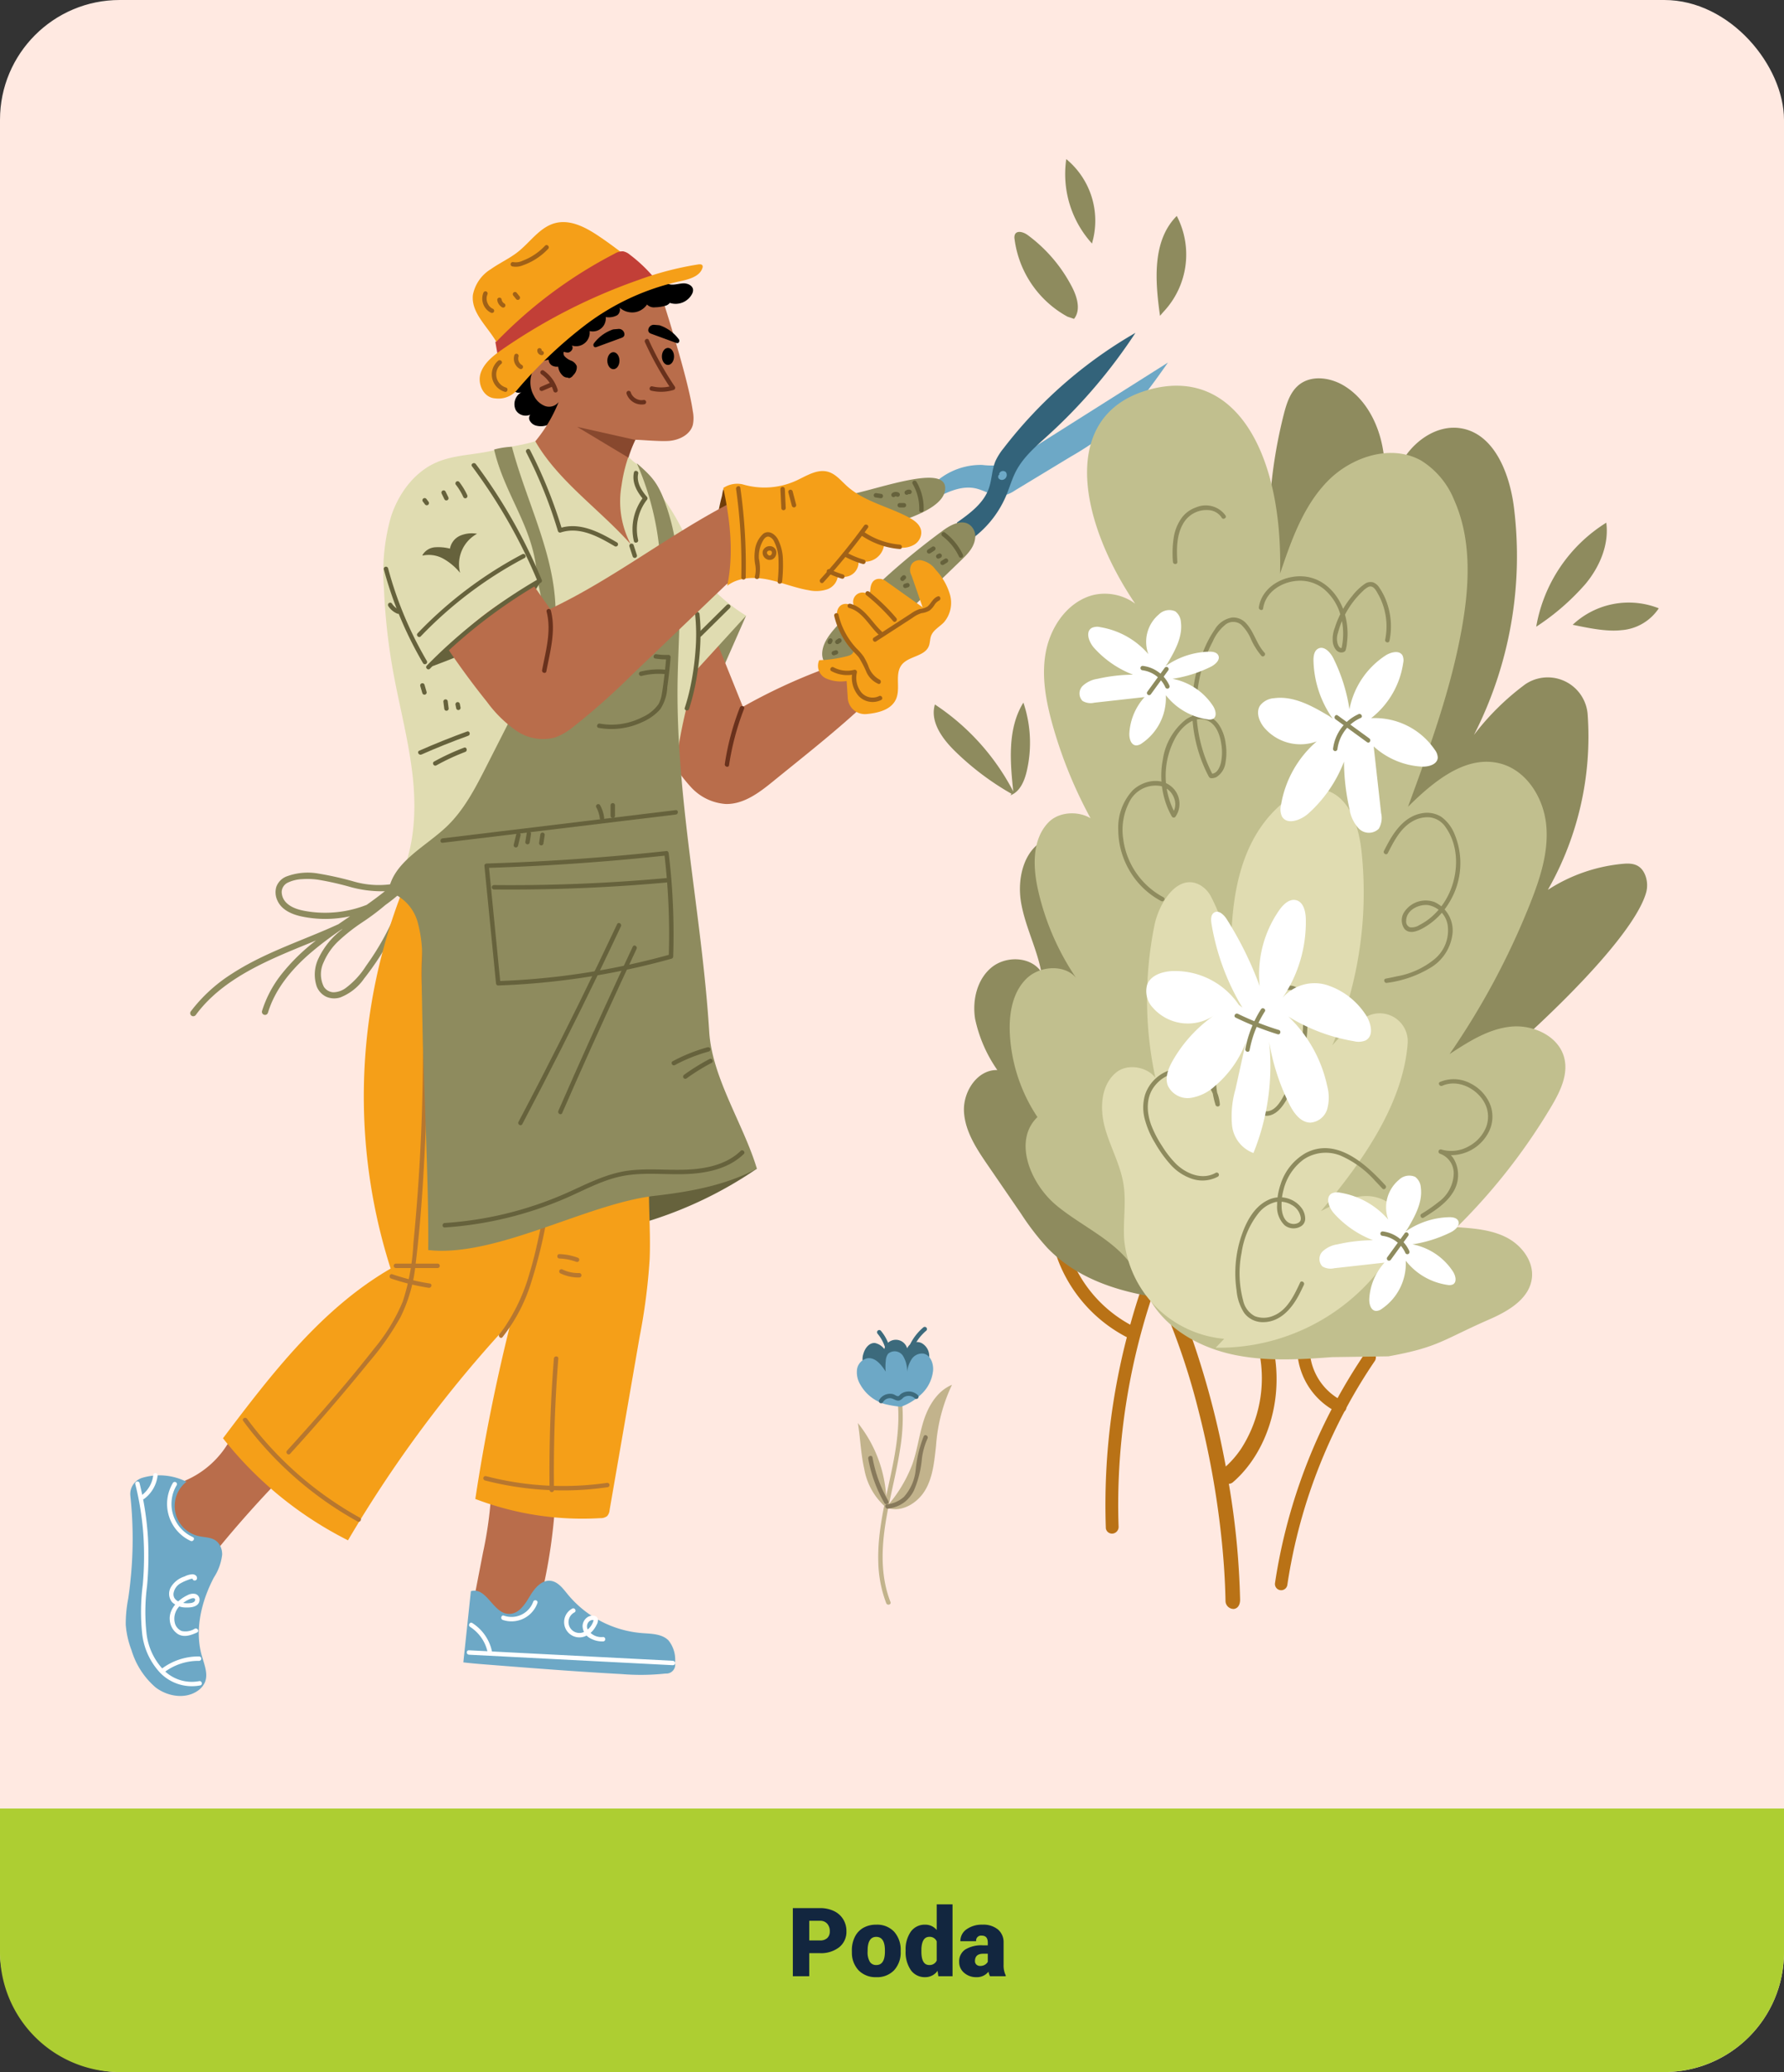 <svg xmlns="http://www.w3.org/2000/svg" width="298.063" height="346" viewBox="0 0 298.063 346">
  <rect x="0" y="0" width="298.063" height="346" fill="#333333" stroke="none"/>
  <g id="Grupo_953515" data-name="Grupo 953515" transform="translate(-494 -2307.91)">
    <rect id="Rectángulo_341802" data-name="Rectángulo 341802" width="298.063" height="346" rx="20" transform="translate(494 2307.91)" fill="#ffe9e1"/>
    <path id="Rectángulo_341803" data-name="Rectángulo 341803" d="M0,0H298.063a0,0,0,0,1,0,0V24a20,20,0,0,1-20,20H20A20,20,0,0,1,0,24V0A0,0,0,0,1,0,0Z" transform="translate(494 2609.91)" fill="#adce32"/>
    <path id="Trazado_693150" data-name="Trazado 693150" d="M-14.793-3.859V0h-2.742V-11.375H-13a5.287,5.287,0,0,1,2.309.48A3.621,3.621,0,0,1-9.133-9.527a3.734,3.734,0,0,1,.551,2.012,3.291,3.291,0,0,1-1.191,2.66,4.943,4.943,0,0,1-3.27,1Zm0-2.117H-13a1.7,1.7,0,0,0,1.215-.4A1.48,1.48,0,0,0-11.363-7.5a1.83,1.83,0,0,0-.43-1.273,1.522,1.522,0,0,0-1.172-.484h-1.828ZM-7.676-4.3a4.989,4.989,0,0,1,.492-2.254A3.52,3.52,0,0,1-5.77-8.078a4.259,4.259,0,0,1,2.164-.531A3.887,3.887,0,0,1-.613-7.434,4.512,4.512,0,0,1,.48-4.234v.094A4.378,4.378,0,0,1-.617-1,3.9,3.9,0,0,1-3.59.156a3.942,3.942,0,0,1-2.9-1.082,4.232,4.232,0,0,1-1.18-2.934Zm2.633.164a3.145,3.145,0,0,0,.367,1.719,1.223,1.223,0,0,0,1.086.547q1.406,0,1.438-2.164V-4.3q0-2.273-1.453-2.273-1.32,0-1.43,1.961Zm6.352-.148a5.164,5.164,0,0,1,.867-3.164A2.854,2.854,0,0,1,4.6-8.609,2.428,2.428,0,0,1,6.5-7.719V-12H9.145V0H6.777L6.645-.906A2.493,2.493,0,0,1,4.582.156,2.849,2.849,0,0,1,2.191-1,5.327,5.327,0,0,1,1.309-4.289Zm2.633.164q0,2.25,1.313,2.25A1.3,1.3,0,0,0,6.5-2.609V-5.828a1.261,1.261,0,0,0-1.234-.75q-1.219,0-1.32,1.969ZM15.4,0a2.973,2.973,0,0,1-.25-.758,2.448,2.448,0,0,1-2.031.914A3,3,0,0,1,11.09-.566a2.3,2.3,0,0,1-.836-1.816A2.364,2.364,0,0,1,11.27-4.461a5.174,5.174,0,0,1,2.953-.7h.813v-.448q0-1.17-1.008-1.17a.824.824,0,0,0-.937.926H10.457A2.36,2.36,0,0,1,11.5-7.845a4.383,4.383,0,0,1,2.66-.765,3.843,3.843,0,0,1,2.555.789,2.743,2.743,0,0,1,.961,2.164v3.742a3.832,3.832,0,0,0,.359,1.781V0ZM13.754-1.719a1.469,1.469,0,0,0,.816-.211,1.322,1.322,0,0,0,.465-.477V-3.758H14.27q-1.375,0-1.375,1.234a.754.754,0,0,0,.242.582A.876.876,0,0,0,13.754-1.719Z" transform="translate(644 2637.91)" fill="#12263f"/>
    <g id="Grupo_176275" data-name="Grupo 176275" transform="translate(-482.488 2227.117)">
      <g id="Grupo_176267" data-name="Grupo 176267" transform="translate(997.488 107.356)">
        <g id="Grupo_176249" data-name="Grupo 176249" transform="translate(0 10.521)">
          <path id="Trazado_224194" data-name="Trazado 224194" d="M1110.137,293.392a67.342,67.342,0,0,1-30.835,11.386l-4.473.48-.688-11.693Z" transform="translate(-1004.678 -135.327)" fill="#66623c"/>
          <path id="Trazado_224195" data-name="Trazado 224195" d="M1046.447,239.607a.473.473,0,0,0-.612-.138.578.578,0,0,0-.4-.405.544.544,0,0,0-.993.059,8.092,8.092,0,0,1-.431,1.006q-.311.289-.63.571a15.048,15.048,0,0,1-6.784-.415,54.24,54.24,0,0,0-5.729-1.282,10.145,10.145,0,0,0-5.47.5,2.947,2.947,0,0,0-1.631,1.722,3.208,3.208,0,0,0,.2,2.3c.71,1.561,2.416,2.279,3.994,2.624a19.272,19.272,0,0,0,8.133-.03q-.979.665-1.954,1.331c-.875.4-1.752.785-2.628,1.156-5.154,2.179-10.481,4.065-15.2,7.138a26.167,26.167,0,0,0-6.86,6.3.52.52,0,0,0,.185.706.528.528,0,0,0,.706-.185c3.29-4.459,8.247-7.28,13.2-9.521,2.26-1.021,4.569-1.937,6.865-2.882a32.761,32.761,0,0,0-5.826,5.706,19.013,19.013,0,0,0-3.2,6.072.516.516,0,0,0,.995.274c1.182-3.9,3.857-7.112,6.874-9.766a57.392,57.392,0,0,1,5.4-4.111l.217-.1a13.083,13.083,0,0,0-4.019,4.856,6.2,6.2,0,0,0-.339,4.721,3.192,3.192,0,0,0,1.578,1.735,3.309,3.309,0,0,0,2.382.12,8.67,8.67,0,0,0,4-3.189,45.37,45.37,0,0,0,7.811-14.982q.2-.665.38-1.335A.545.545,0,0,0,1046.447,239.607Zm-8.088,4.8a18.9,18.9,0,0,1-8.81.981c-1.435-.191-3.125-.494-4.168-1.589a2.543,2.543,0,0,1-.711-1.768,1.771,1.771,0,0,1,1.05-1.539,6.069,6.069,0,0,1,2.321-.565,12.836,12.836,0,0,1,2.69.088,49.66,49.66,0,0,1,5.435,1.225,19.51,19.51,0,0,0,5.741.7c-.988.793-2.009,1.545-3.045,2.277Q1038.61,244.316,1038.359,244.406Zm3.285,5.461a44.9,44.9,0,0,1-2.9,4.567,13.661,13.661,0,0,1-3.421,3.7,3.611,3.611,0,0,1-2.006.68,2,2,0,0,1-1.6-.912,4.668,4.668,0,0,1-.025-4.133,10.55,10.55,0,0,1,2.672-3.7,30.667,30.667,0,0,1,3.784-2.946,40.083,40.083,0,0,0,3.866-2.9,27.913,27.913,0,0,0,3.16-2.615A44.428,44.428,0,0,1,1041.644,249.867Z" transform="translate(-998.604 -130.204)" fill="#8e8b5e"/>
          <path id="Trazado_224196" data-name="Trazado 224196" d="M1108.146,167.875c-.8-.07-.66.916-.9,1.684a29.484,29.484,0,0,0-.892,9.511c.037,1.6.148,3.335,1.213,4.524a.943.943,0,0,0,.448.315c.425.1.784-.313,1.012-.686a18.711,18.711,0,0,0,2.158-14.123Z" transform="translate(-1007.697 -123.553)" fill="#703d09"/>
          <path id="Trazado_224197" data-name="Trazado 224197" d="M1110.777,191.487l-5.3,12.041-5.274-3.21Z" transform="translate(-1007.122 -125.769)" fill="#8e8b5e"/>
          <path id="Trazado_224198" data-name="Trazado 224198" d="M1071.323,146.448a3.365,3.365,0,0,0-1.874.546,1.665,1.665,0,0,0-.692,1.726,1.123,1.123,0,0,0,1.562.7,2.3,2.3,0,0,0-.984,2.994,1.931,1.931,0,0,0,2.969.428.938.938,0,0,0-.668,1.264,1.713,1.713,0,0,0,1.276.95,3.088,3.088,0,0,0,3.21-1.343,2.3,2.3,0,0,0,2.915-1.49,5.874,5.874,0,0,0-.2-3.626c.45.293,1.064-.046,1.366-.49.894-1.314.21-3.1-.6-4.468a.85.85,0,0,0,.992-.833,1.581,1.581,0,0,0-.74-1.241c-1.343-.966-3.211-.6-4.758-.018l.964.009a4.714,4.714,0,0,0-4.338.783c-.32.256-.626.7-.406,1.04a.639.639,0,0,0,.832.137,1.862,1.862,0,0,0,.613-.684,3.627,3.627,0,0,0-2.848.259,1.955,1.955,0,0,0-.756,2.541Z" transform="translate(-1004.168 -121.03)"/>
          <g id="Grupo_176155" data-name="Grupo 176155" transform="translate(134.67 18.497)">
            <path id="Trazado_224199" data-name="Trazado 224199" d="M1146.521,165.021a11.337,11.337,0,0,1,8.025-3.072,13.077,13.077,0,0,0,3.465-.031,8.292,8.292,0,0,0,2.4-1.173l25.148-15.888c-2.759,3.918-5.563,7.881-9.235,10.961a55.655,55.655,0,0,1-7.048,4.776l-9.261,5.606a5.608,5.608,0,0,1-1.954.865c-1.566.254-3.012-.817-4.555-1.184-2.446-.579-4.92.639-7.137,1.821q-.135-1.282-.269-2.562Z" transform="translate(-1146.097 -139.892)" fill="#6da8c6"/>
            <path id="Trazado_224200" data-name="Trazado 224200" d="M1150.757,171.043c2.153-1.52,4.428-3.2,5.309-5.678.532-1.5.5-3.16,1.131-4.617a10.164,10.164,0,0,1,1.344-2.111,74.854,74.854,0,0,1,22.023-19.259A89.166,89.166,0,0,1,1166,156.454c-2,1.819-4.127,3.606-5.382,6-.683,1.3-1.078,2.734-1.647,4.09a17.269,17.269,0,0,1-6.906,8.022,5.549,5.549,0,0,1-1.368-3.218Z" transform="translate(-1146.529 -139.378)" fill="#33637a"/>
            <path id="Trazado_224201" data-name="Trazado 224201" d="M1158.616,165.373a.47.47,0,0,0-.192.694.7.7,0,0,0,.75.229.841.841,0,0,0,.485-1.237.674.674,0,0,0-1.162.311Z" transform="translate(-1147.246 -141.766)" fill="#6da8c6"/>
          </g>
          <path id="Trazado_224202" data-name="Trazado 224202" d="M1105.153,196.048q2.213,5.492,4.425,10.983a94.516,94.516,0,0,1,12.709-5.984,2.059,2.059,0,0,1,.956-.2c.362.042.6.43.965.485,4.386.662,5.7,2.027,7.6,3.447-4.89,4.936-11.935,10.424-17.322,14.811-2.265,1.843-4.826,3.726-7.745,3.67a8.684,8.684,0,0,1-5.763-2.736,25.749,25.749,0,0,1-3.789-5.3q-2.024-3.408-4.046-6.816a161.908,161.908,0,0,1,10.575-13.519Z" transform="translate(-1006.46 -126.088)" fill="#b96d4b"/>
          <g id="Grupo_176175" data-name="Grupo 176175" transform="translate(0 104.468)">
            <path id="Trazado_224203" data-name="Trazado 224203" d="M1064.508,354.059a65.089,65.089,0,0,1-1.32,9.092q-.821,4.236-1.64,8.47c2.974,2.2,6.52,6.043,10.354-.029.181-.286.535-.425.726-.7a3.7,3.7,0,0,0,.472-1.276,89.787,89.787,0,0,0,2.216-15.939l-8.24-.324Z" transform="translate(-1003.496 -245.419)" fill="#b96d4b"/>
            <path id="Trazado_224204" data-name="Trazado 224204" d="M1059.74,382.956c1.447.174,2.9.288,4.354.4,7.359.578,14.719,1.157,22.091,1.555a38.826,38.826,0,0,0,7.351-.089,1.478,1.478,0,0,0,1.571-1.77A5.116,5.116,0,0,0,1094,379.27c-1.12-1.1-2.879-1.085-4.446-1.205a17.966,17.966,0,0,1-12.392-6.488c-.79-.971-1.632-2.119-2.878-2.242-1.511-.15-2.663,1.279-3.442,2.583s-1.729,2.8-3.242,2.938c-2.853.251-3.849-4.569-6.6-3.786Z" transform="translate(-1003.327 -246.918)" fill="#6da8c6"/>
            <path id="Trazado_224205" data-name="Trazado 224205" d="M1015.68,343.236a15.482,15.482,0,0,1-7.544,6.816c-.9.379-1.938.758-2.336,1.652a3.186,3.186,0,0,0-.177,1.433,12.553,12.553,0,0,0,1.532,5.784,7.628,7.628,0,0,0,4.615,3.647,1.35,1.35,0,0,0,.7.032,1.521,1.521,0,0,0,.686-.567q5.753-7.083,12.171-13.589a8.331,8.331,0,0,0-9.311-6.451Z" transform="translate(-998.25 -244.344)" fill="#b96d4b"/>
            <path id="Trazado_224206" data-name="Trazado 224206" d="M998.305,352.486a2.855,2.855,0,0,0-.034.842,67.679,67.679,0,0,1-.36,17.137,22.517,22.517,0,0,0-.412,4.368,14.826,14.826,0,0,0,.96,4.262,13.165,13.165,0,0,0,4.013,6.21c1.984,1.521,4.922,2.013,6.992.613a3.393,3.393,0,0,0,1.227-1.382c.63-1.4-.055-3-.478-4.484-1.239-4.344-.092-9.069,2-13.075a8.86,8.86,0,0,0,1.39-3.808,3.107,3.107,0,0,0-.305-1.445c-.771-1.565-2.282-1.375-3.6-1.67a5.153,5.153,0,0,1-2.054-9.082,10.1,10.1,0,0,0-7.347-.667,2.839,2.839,0,0,0-1.992,2.181Z" transform="translate(-997.488 -245.096)" fill="#6da8c6"/>
            <path id="Trazado_224207" data-name="Trazado 224207" d="M1048.3,234.822a94.425,94.425,0,0,0-4.864,69.708c-11.572,6.7-19.948,17.662-28.01,28.334a62.119,62.119,0,0,0,20.887,17.041,208.777,208.777,0,0,1,27.229-36.511q-3.69,14.649-5.957,29.607a50.247,50.247,0,0,0,20.9,3.2,1.731,1.731,0,0,0,1.134-.352,1.76,1.76,0,0,0,.4-1q2.508-14.467,5.017-28.933a100.428,100.428,0,0,0,1.677-13c.221-5.366-.418-10.756.073-16.1.7-7.6,3.65-14.876,4.13-22.493.56-8.89-2.273-17.6-5.12-26.045l-26.961-3.266a69.154,69.154,0,0,0-10.74-.737Z" transform="translate(-999.17 -234.248)" fill="#f59f18"/>
            <g id="Grupo_176156" data-name="Grupo 176156" transform="translate(62.345 21.803)">
              <path id="Trazado_224208" data-name="Trazado 224208" d="M1066.9,318.231a28.15,28.15,0,0,0,4.769-9.071,84.436,84.436,0,0,0,2.527-10.1q1.334-6.409,2.448-12.862t2.01-12.938q.894-6.474,1.571-12.977.084-.81.165-1.62c.047-.472-.69-.469-.738,0q-.644,6.454-1.5,12.884-.859,6.41-1.933,12.788-1.076,6.4-2.367,12.755c-.712,3.509-1.387,7.047-2.438,10.474a31.152,31.152,0,0,1-4.264,9.159c-.244.339-.5.669-.768.99-.3.362.217.886.521.521Z" transform="translate(-1066.286 -258.307)" fill="#b7772f"/>
            </g>
            <g id="Grupo_176157" data-name="Grupo 176157" transform="translate(70.707 20.385)">
              <path id="Trazado_224209" data-name="Trazado 224209" d="M1076.055,260.529a18.711,18.711,0,0,1,8.881-3.048c.47-.035.475-.773,0-.738a19.477,19.477,0,0,0-9.253,3.148c-.394.26-.025.9.372.637Z" transform="translate(-1075.514 -256.743)" fill="#b7772f"/>
            </g>
            <g id="Grupo_176158" data-name="Grupo 176158" transform="translate(1.598 105.83)">
              <path id="Trazado_224210" data-name="Trazado 224210" d="M999.264,351.492a49.458,49.458,0,0,1,1.334,8.316,53.888,53.888,0,0,1-.09,8.448,35.678,35.678,0,0,0-.1,8.225,11.405,11.405,0,0,0,2.925,6.417,7.382,7.382,0,0,0,6.781,2.188c.462-.11.266-.821-.2-.712a6.567,6.567,0,0,1-5.861-1.8,10.529,10.529,0,0,1-2.914-6.134,33.062,33.062,0,0,1,.083-7.939,55.708,55.708,0,0,0,.147-8.158,50.774,50.774,0,0,0-1.4-9.045.369.369,0,0,0-.711.2Z" transform="translate(-999.251 -351.032)" fill="#fff"/>
            </g>
            <g id="Grupo_176159" data-name="Grupo 176159" transform="translate(5.746 135.049)">
              <path id="Trazado_224211" data-name="Trazado 224211" d="M1004.478,385.962a9.391,9.391,0,0,1,5.864-1.948.369.369,0,0,0,0-.738,10.183,10.183,0,0,0-6.385,2.165c-.374.291.151.809.521.521Z" transform="translate(-1003.828 -383.275)" fill="#fff"/>
            </g>
            <g id="Grupo_176160" data-name="Grupo 176160" transform="translate(6.923 105.902)">
              <path id="Trazado_224212" data-name="Trazado 224212" d="M1006.089,351.289a6.812,6.812,0,0,0,2.961,9.675c.428.2.8-.436.372-.637a6.076,6.076,0,0,1-2.7-8.665.369.369,0,0,0-.637-.372Z" transform="translate(-1005.127 -351.111)" fill="#fff"/>
            </g>
            <g id="Grupo_176161" data-name="Grupo 176161" transform="translate(2.49 104.433)">
              <path id="Trazado_224213" data-name="Trazado 224213" d="M1000.79,353.826a5.685,5.685,0,0,0,2.294-3.966.37.37,0,0,0-.369-.369.378.378,0,0,0-.369.369,4.877,4.877,0,0,1-1.928,3.329.38.38,0,0,0-.132.5.373.373,0,0,0,.5.132Z" transform="translate(-1000.235 -349.491)" fill="#fff"/>
            </g>
            <g id="Grupo_176162" data-name="Grupo 176162" transform="translate(7.26 121.324)">
              <path id="Trazado_224214" data-name="Trazado 224214" d="M1010.153,368.809c.023-.432-.36-.655-.747-.677a3.364,3.364,0,0,0-1.343.372,4.06,4.06,0,0,0-2.276,1.787,2.213,2.213,0,0,0,.219,2.518,3.364,3.364,0,0,0,2.411.866c.872.033,2.149-.168,2.166-1.3a.977.977,0,0,0-.713-.958,1.888,1.888,0,0,0-1.283.2c-1.561.728-3.157,2.3-2.983,4.163a3.058,3.058,0,0,0,1.3,2.3c1.041.676,2.233.239,3.26-.225.432-.2.058-.831-.372-.637a2.976,2.976,0,0,1-2.2.389,1.983,1.983,0,0,1-1.084-1.146,2.974,2.974,0,0,1,1.075-3.3,4.374,4.374,0,0,1,1.686-1c.214-.053.581-.083.574.231-.008.348-.41.5-.694.541-1.077.169-3-.107-2.922-1.551a2.334,2.334,0,0,1,1.291-1.8,6.824,6.824,0,0,1,1.123-.5,4.347,4.347,0,0,1,.546-.186c.052-.011.134,0,.182-.017.168-.051.036.088.043-.059-.024.474.713.473.738,0Z" transform="translate(-1005.5 -368.13)" fill="#fff"/>
            </g>
            <g id="Grupo_176163" data-name="Grupo 176163" transform="translate(57.365 129.413)">
              <path id="Trazado_224215" data-name="Trazado 224215" d="M1060.962,377.752a6.7,6.7,0,0,1,2.928,4.2c.1.463.814.267.711-.2a7.44,7.44,0,0,0-3.267-4.639c-.4-.255-.773.383-.372.637Z" transform="translate(-1060.79 -377.056)" fill="#fff"/>
            </g>
            <g id="Grupo_176164" data-name="Grupo 176164" transform="translate(56.985 134.018)">
              <path id="Trazado_224216" data-name="Trazado 224216" d="M1060.726,382.876l13.3.684,13.306.684,7.48.385c.475.024.473-.714,0-.738l-13.3-.685-13.3-.684-7.481-.384c-.474-.024-.473.713,0,.738Z" transform="translate(-1060.371 -382.137)" fill="#fff"/>
            </g>
            <g id="Grupo_176165" data-name="Grupo 176165" transform="translate(73.257 127.011)">
              <path id="Trazado_224217" data-name="Trazado 224217" d="M1079.679,374.454a2.552,2.552,0,0,0,2.054,4.658,3.434,3.434,0,0,0,1.5-1.12,4.057,4.057,0,0,0,.519-.843,1.475,1.475,0,0,0,.209-.952c-.185-.677-1.085-.66-1.587-.4a1.847,1.847,0,0,0-.967,1.543,2.351,2.351,0,0,0,.991,1.895,4.15,4.15,0,0,0,2.449.7.37.37,0,0,0,0-.739,2.671,2.671,0,0,1-2.6-1.288,1.15,1.15,0,0,1,.15-1.2.955.955,0,0,1,.489-.325.535.535,0,0,1,.259-.015c.128.038.105.033.061.169a3.011,3.011,0,0,1-1.715,1.879,1.816,1.816,0,0,1-1.445-3.324c.418-.227.045-.865-.372-.637Z" transform="translate(-1078.328 -374.406)" fill="#fff"/>
            </g>
            <g id="Grupo_176166" data-name="Grupo 176166" transform="translate(62.745 125.667)">
              <path id="Trazado_224218" data-name="Trazado 224218" d="M1066.977,376.206a4.6,4.6,0,0,0,5.8-2.832c.146-.453-.566-.647-.711-.2a3.856,3.856,0,0,1-4.889,2.316c-.445-.169-.637.545-.2.711Z" transform="translate(-1066.727 -372.922)" fill="#fff"/>
            </g>
            <g id="Grupo_176167" data-name="Grupo 176167" transform="translate(44.793 69.452)">
              <path id="Trazado_224219" data-name="Trazado 224219" d="M1047.274,311.627h6.96a.369.369,0,0,0,0-.738h-6.96a.369.369,0,0,0,0,.738Z" transform="translate(-1046.918 -310.889)" fill="#b7772f"/>
            </g>
            <g id="Grupo_176168" data-name="Grupo 176168" transform="translate(44.093 71.21)">
              <path id="Trazado_224220" data-name="Trazado 224220" d="M1046.4,313.562a37.33,37.33,0,0,0,6.273,1.547c.464.072.664-.639.2-.711a37.33,37.33,0,0,1-6.273-1.547c-.45-.154-.643.558-.2.711Z" transform="translate(-1046.145 -312.829)" fill="#b7772f"/>
            </g>
            <g id="Grupo_176169" data-name="Grupo 176169" transform="translate(19.57 95.201)">
              <path id="Trazado_224221" data-name="Trazado 224221" d="M1019.154,339.833a59.7,59.7,0,0,0,14.287,13.81q2.337,1.6,4.82,2.972c.416.229.788-.407.373-.637a58.867,58.867,0,0,1-15.327-12.2q-1.861-2.073-3.516-4.317c-.278-.379-.919-.011-.637.372Z" transform="translate(-1019.084 -339.302)" fill="#b7772f"/>
            </g>
            <g id="Grupo_176170" data-name="Grupo 176170" transform="translate(59.761 104.934)">
              <path id="Trazado_224222" data-name="Trazado 224222" d="M1063.7,350.768a52.269,52.269,0,0,0,16.008,1.582c1.515-.086,3.025-.243,4.527-.459a.372.372,0,0,0,.257-.454.378.378,0,0,0-.454-.257,51.319,51.319,0,0,1-15.791-.194q-2.2-.37-4.353-.93a.369.369,0,0,0-.2.711Z" transform="translate(-1063.434 -350.043)" fill="#b7772f"/>
            </g>
            <g id="Grupo_176171" data-name="Grupo 176171" transform="translate(26.857 5.601)">
              <path id="Trazado_224223" data-name="Trazado 224223" d="M1053.485,240.617a34.881,34.881,0,0,0-3.4,8.951,49.4,49.4,0,0,0-.256,10.065q.262,10.348-.113,20.7-.374,10.3-1.379,20.561a37.442,37.442,0,0,1-1.772,9.7,30.683,30.683,0,0,1-4.768,7.858c-4.1,5.234-8.465,10.275-12.909,15.217q-.828.922-1.664,1.837c-.319.351.2.874.522.522q6.83-7.494,13.226-15.371a45.974,45.974,0,0,0,5.179-7.384,25.436,25.436,0,0,0,2.558-8.94c.836-6.835,1.285-13.74,1.6-20.616q.481-10.342.323-20.7c-.052-3.409-.309-6.841-.156-10.248a21.078,21.078,0,0,1,.788-4.988,32.343,32.343,0,0,1,1.784-4.573c.347-.745.709-1.484,1.069-2.223.208-.425-.429-.8-.637-.372Z" transform="translate(-1027.125 -240.428)" fill="#b7772f"/>
            </g>
            <g id="Grupo_176172" data-name="Grupo 176172" transform="translate(70.8 84.952)">
              <path id="Trazado_224224" data-name="Trazado 224224" d="M1076.357,328.347q-.669,8.509-.735,17.052-.018,2.439.014,4.877a.369.369,0,0,0,.738,0q-.107-8.535.387-17.063.143-2.434.334-4.866c.037-.473-.7-.471-.738,0Z" transform="translate(-1075.616 -327.993)" fill="#b7772f"/>
            </g>
            <g id="Grupo_176173" data-name="Grupo 176173" transform="translate(72.116 67.865)">
              <path id="Trazado_224225" data-name="Trazado 224225" d="M1077.424,309.876a9.027,9.027,0,0,1,2.847.565.371.371,0,0,0,.453-.257.377.377,0,0,0-.257-.454,9.667,9.667,0,0,0-3.043-.591c-.475-.015-.474.722,0,.738Z" transform="translate(-1077.068 -309.138)" fill="#b7772f"/>
            </g>
            <g id="Grupo_176174" data-name="Grupo 176174" transform="translate(72.428 70.381)">
              <path id="Trazado_224226" data-name="Trazado 224226" d="M1077.592,312.6a6.94,6.94,0,0,0,3.171.7.369.369,0,0,0,0-.738,6.13,6.13,0,0,1-2.8-.594.379.379,0,0,0-.5.132.372.372,0,0,0,.132.5Z" transform="translate(-1077.412 -311.914)" fill="#b7772f"/>
            </g>
          </g>
          <path id="Trazado_224227" data-name="Trazado 224227" d="M1129.194,169.16c4.624-.478,17.909-5.894,17.488-1.138-.385,4.348-11.8,6.378-15.868,7.763a2.1,2.1,0,0,1-1.805.048c-.593-.392-.621-1.237-.584-1.947l.153-2.99Z" transform="translate(-1009.768 -123.385)" fill="#8e8b5e"/>
          <path id="Trazado_224228" data-name="Trazado 224228" d="M1129.215,199.041c-1.576.7-3.346-1.079-3.318-2.8s1.19-3.2,2.331-4.487a117.764,117.764,0,0,1,17.76-16.023c1.371-1.029,3.29-2.058,4.655-.939a2.419,2.419,0,0,1,.811,2.169c-.185,1.56-1.286,2.645-2.347,3.672L1132.179,197a10.891,10.891,0,0,1-2.838,1.981Z" transform="translate(-1009.532 -124.157)" fill="#8e8b5e"/>
          <path id="Trazado_224229" data-name="Trazado 224229" d="M1072.245,158.532c-2.422,1.267-6.04,1.558-8.691,2.23-3.2.811-6.632.726-9.66,2.035-3.714,1.606-6.324,5.164-7.6,9a33.726,33.726,0,0,0-1.2,12.012,100.917,100.917,0,0,0,1.523,13.859c1.083,6,2.711,11.918,3.325,17.988s.136,12.447-2.765,17.814c2.784.679,5.109,2.537,7.7,3.753a27.7,27.7,0,0,0,11.16,2.161,63.873,63.873,0,0,0,27.489-5.55A89.915,89.915,0,0,1,1096,202.346a53.776,53.776,0,0,0,1.736-7.735,41.234,41.234,0,0,0,.075-5.832c-.138-4.047-.29-8.168-1.639-11.986a37.739,37.739,0,0,0-5.289-9.173,29.424,29.424,0,0,0-4.84-5.632,10.469,10.469,0,0,0-6.78-2.67Z" transform="translate(-1001.947 -122.677)" fill="#e0dcb1"/>
          <path id="Trazado_224230" data-name="Trazado 224230" d="M1089.637,162.426c2.706,1.016,4.657,3.439,5.96,6.019s2.087,5.392,3.283,8.024a28.088,28.088,0,0,0,10.905,12.293l-13.262,14.523a71.036,71.036,0,0,0-4.991-23.01Z" transform="translate(-1006.131 -123.043)" fill="#e0dcb1"/>
          <path id="Trazado_224231" data-name="Trazado 224231" d="M1063.584,160.828c1.734,7.476,6.41,12.763,7.108,20.406.319,3.5,2.082,8.256,1.312,11.685a37.614,37.614,0,0,1-3.535,8.671l-6.166,12.127c-1.837,3.613-3.729,7.3-6.668,10.093-3.609,3.427-9,5.927-9.71,10.853a7.411,7.411,0,0,1,4.87,5.029,21.888,21.888,0,0,1,.725,7.234c-.15,12.852,1.208,34.721,1.058,47.573,11.3,1.279,26.505-7.749,37.8-9.047,5.9-.677,11.873-1.744,17.111-4.539-2.208-7.362-7.488-15.17-7.964-22.84-1.235-19.883-5.736-39.567-5.266-59.482.218-9.256,1.185-18.728-1.647-27.543-1.516-4.718-2.636-5.653-5.184-7.927a47.673,47.673,0,0,1,3.815,23.46,56.957,56.957,0,0,1-17.4,2.536c.334-10.017-4.724-19.057-7.284-28.747A13.422,13.422,0,0,0,1063.584,160.828Z" transform="translate(-1002.031 -122.848)" fill="#8e8b5e"/>
          <path id="Trazado_224232" data-name="Trazado 224232" d="M1099.239,151.635a5.6,5.6,0,0,1,0,2.272c-.457,1.633-2.275,2.525-3.966,2.658s-5.473-.259-5.643-.164a25.749,25.749,0,0,0-2.3,7.607,15.309,15.309,0,0,0,1.532,9.812c-5.122-5.78-12.084-10.5-15.94-17.19a24.506,24.506,0,0,0,3.895-6.55,2.021,2.021,0,0,1-2.3.65,3.485,3.485,0,0,1-1.833-1.72,4.536,4.536,0,0,1-.066-4.344,3.3,3.3,0,0,1,3.89-1.489c-.069-.458.55-4.584.481-5.041,5.8-3.406,9.913-5.9,16.343-7.873C1093.323,130.262,1098.4,145.57,1099.239,151.635Z" transform="translate(-1004.485 -120.026)" fill="#b96d4b"/>
          <path id="Trazado_224233" data-name="Trazado 224233" d="M1066.355,141.555c-.469-3.89-5.3-6.546-4.855-10.439a6.5,6.5,0,0,1,3-4.29c1.469-1.038,3.136-1.783,4.545-2.9,2.073-1.647,3.658-4.136,6.224-4.794,2.512-.644,5.074.712,7.227,2.158,3.229,2.166,6.238,4.639,9.242,7.108a99.742,99.742,0,0,0-25.163,13.182Z" transform="translate(-1003.489 -118.966)" fill="#f59f18"/>
          <path id="Trazado_224234" data-name="Trazado 224234" d="M1065.791,139.468a75.835,75.835,0,0,1,19.766-14.716,2.55,2.55,0,0,1,1.422-.4,2.468,2.468,0,0,1,1.138.567,24.815,24.815,0,0,1,4.148,3.963c-9.51,2.6-17.895,8.157-26.094,13.631l-.536-3.07Z" transform="translate(-1003.88 -119.47)" fill="#c23f37"/>
          <path id="Trazado_224235" data-name="Trazado 224235" d="M1130.1,204.3l-.192-2.855a6.1,6.1,0,0,1-3.494-.457,2.326,2.326,0,0,1-1.094-3.013,21.437,21.437,0,0,0,4.673-.68c.485-.127,1-.29,1.107-.969a1.441,1.441,0,0,0-.128-.829,6.118,6.118,0,0,0-1.349-1.512,4.891,4.891,0,0,1-1.312-4.082,1.713,1.713,0,0,1,.37-.85c.9-1.057,2.526-.186,3.55.7a1.556,1.556,0,1,1,1.7-2.234c-.2-1.266-.13-3.011,1.3-3.132a1.8,1.8,0,0,1,1.185.349l6.187,4.4-1.85-5.307a1.881,1.881,0,0,1,.084-2,1.692,1.692,0,0,1,1.39-.564,3.868,3.868,0,0,1,2.568,1.617,10.2,10.2,0,0,1,2.389,4.18,5,5,0,0,1-1,4.556c-.724.771-1.786,1.289-2.161,2.277-.209.553-.166,1.178-.386,1.727-.7,1.743-3.377,1.641-4.531,3.122-1.192,1.528-.175,3.854-.915,5.645-.756,1.829-2.925,2.388-4.972,2.576a2.875,2.875,0,0,1-3.124-2.67Z" transform="translate(-1009.456 -124.81)" fill="#f59f18"/>
          <g id="Grupo_176176" data-name="Grupo 176176" transform="translate(93.391 65.091)">
            <path id="Trazado_224236" data-name="Trazado 224236" d="M1102.286,191.146a32.533,32.533,0,0,1,.068,6.1,44.224,44.224,0,0,1-.922,6.373,32.717,32.717,0,0,1-.866,3.19c-.149.451.563.645.711.2a36.959,36.959,0,0,0,1.389-6,44.054,44.054,0,0,0,.532-6.514,27.98,27.98,0,0,0-.175-3.343c-.054-.466-.793-.471-.738,0Z" transform="translate(-1100.546 -190.794)" fill="#66623c"/>
          </g>
          <g id="Grupo_176177" data-name="Grupo 176177" transform="translate(95.54 63.816)">
            <path id="Trazado_224237" data-name="Trazado 224237" d="M1103.549,194.73l4.77-4.714c.338-.333-.184-.855-.522-.521l-4.77,4.713c-.338.334.184.855.522.522Z" transform="translate(-1102.917 -189.387)" fill="#66623c"/>
          </g>
          <g id="Grupo_176178" data-name="Grupo 176178" transform="translate(66.874 37.883)">
            <path id="Trazado_224238" data-name="Trazado 224238" d="M1071.328,161.329a77.436,77.436,0,0,1,5.292,13.141.373.373,0,0,0,.454.257c3.209-1.065,6.355.718,9.047,2.293a.369.369,0,0,0,.372-.637c-2.865-1.676-6.21-3.5-9.617-2.367l.454.258a78.549,78.549,0,0,0-5.366-13.318c-.217-.422-.854-.05-.637.372Z" transform="translate(-1071.283 -160.771)" fill="#66623c"/>
          </g>
          <g id="Grupo_176179" data-name="Grupo 176179" transform="translate(84.673 41.541)">
            <path id="Trazado_224239" data-name="Trazado 224239" d="M1091.866,176.344a7.981,7.981,0,0,1,1.464-6.691.383.383,0,0,0,0-.522c-.906-1.04-1.769-2.424-1.45-3.863.1-.462-.609-.66-.711-.2-.381,1.722.546,3.324,1.639,4.581v-.522a8.769,8.769,0,0,0-1.653,7.41c.109.461.82.266.711-.2Z" transform="translate(-1090.925 -164.807)" fill="#66623c"/>
          </g>
          <path id="Trazado_224240" data-name="Trazado 224240" d="M1053.268,199.551l3.392-1.3a30.456,30.456,0,0,0,15.409-13.14l-5.159-.574-11.694,8.484Z" transform="translate(-1002.72 -125.116)" fill="#66623c"/>
          <g id="Grupo_176180" data-name="Grupo 176180" transform="translate(78.754 72.164)">
            <path id="Trazado_224241" data-name="Trazado 224241" d="M1094.11,199.316a11.814,11.814,0,0,0,2.212.137l-.369-.37q-.17,2.087-.443,4.163c-.087.657-.175,1.317-.292,1.969a5.126,5.126,0,0,1-.56,1.719,6.458,6.458,0,0,1-2.643,2.149,11.306,11.306,0,0,1-3.241,1.1,11.032,11.032,0,0,1-3.918,0c-.464-.084-.663.627-.2.711a12.086,12.086,0,0,0,7.275-.955,8.537,8.537,0,0,0,3.014-2.149,7.165,7.165,0,0,0,1.178-3.67q.357-2.512.564-5.043a.372.372,0,0,0-.369-.369,10.706,10.706,0,0,1-2.015-.11c-.465-.072-.665.639-.2.711Z" transform="translate(-1084.394 -198.599)" fill="#66623c"/>
          </g>
          <g id="Grupo_176181" data-name="Grupo 176181" transform="translate(85.756 74.693)">
            <path id="Trazado_224242" data-name="Trazado 224242" d="M1092.578,202.478a11.649,11.649,0,0,1,3.769-.311.373.373,0,0,0,.369-.369.377.377,0,0,0-.369-.37,12.3,12.3,0,0,0-3.965.338.369.369,0,0,0,.2.711Z" transform="translate(-1092.12 -201.391)" fill="#66623c"/>
          </g>
          <g id="Grupo_176182" data-name="Grupo 176182" transform="translate(52.589 98.192)">
            <path id="Trazado_224243" data-name="Trazado 224243" d="M1055.871,232.781l15.222-1.843,15.162-1.835,8.585-1.04c.466-.056.471-.795,0-.738l-15.222,1.843L1064.456,231l-8.585,1.039c-.465.056-.471.795,0,.738Z" transform="translate(-1055.52 -227.322)" fill="#66623c"/>
          </g>
          <g id="Grupo_176183" data-name="Grupo 176183" transform="translate(59.936 105.023)">
            <path id="Trazado_224244" data-name="Trazado 224244" d="M1065.936,257.315a124.372,124.372,0,0,0,22.637-2.893q3.182-.709,6.322-1.585a.38.38,0,0,0,.271-.356,113.1,113.1,0,0,0-.355-13.437q-.165-1.91-.4-3.813c-.022-.181-.152-.392-.369-.369q-11.7,1.267-23.467,1.828-3.289.156-6.581.257a.372.372,0,0,0-.37.369l.655,6.63,1.043,10.57q.119,1.215.24,2.43c.046.469.785.473.738,0q-.328-3.315-.654-6.63-.522-5.285-1.044-10.57-.12-1.215-.24-2.43l-.368.369q11.765-.362,23.494-1.431,3.28-.3,6.554-.654l-.369-.369a113.126,113.126,0,0,1,.813,13.417q0,1.917-.062,3.833c.091-.119.18-.237.271-.355a123.331,123.331,0,0,1-22.376,4.063q-3.187.277-6.387.389C1065.463,256.593,1065.46,257.332,1065.936,257.315Z" transform="translate(-1063.628 -234.86)" fill="#66623c"/>
          </g>
          <g id="Grupo_176184" data-name="Grupo 176184" transform="translate(61.176 109.54)">
            <path id="Trazado_224245" data-name="Trazado 224245" d="M1065.352,241.747q11.237.107,22.46-.659,3.168-.216,6.332-.5c.469-.043.473-.781,0-.739q-11.192,1.015-22.44,1.155-3.175.039-6.352.008a.369.369,0,0,0,0,.738Z" transform="translate(-1064.996 -239.844)" fill="#66623c"/>
          </g>
          <g id="Grupo_176185" data-name="Grupo 176185" transform="translate(65.581 117.035)">
            <path id="Trazado_224246" data-name="Trazado 224246" d="M1086.386,248.305q-3.069,6.522-6.256,12.989-3.172,6.439-6.46,12.82-1.865,3.62-3.767,7.22c-.222.42.415.793.637.372q3.366-6.374,6.618-12.807,3.239-6.406,6.361-12.871,1.771-3.667,3.5-7.351c.2-.428-.435-.8-.637-.372Z" transform="translate(-1069.857 -248.115)" fill="#66623c"/>
          </g>
          <g id="Grupo_176186" data-name="Grupo 176186" transform="translate(72.254 120.796)">
            <path id="Trazado_224247" data-name="Trazado 224247" d="M1089.689,252.455q-4.982,10.607-9.741,21.317-1.356,3.053-2.693,6.112c-.188.43.447.806.637.372q4.694-10.738,9.612-21.375,1.4-3.031,2.822-6.053c.2-.428-.435-.8-.637-.372Z" transform="translate(-1077.221 -252.265)" fill="#66623c"/>
          </g>
          <g id="Grupo_176187" data-name="Grupo 176187" transform="translate(78.582 97.183)">
            <path id="Trazado_224248" data-name="Trazado 224248" d="M1084.251,226.764c.08.143.15.29.219.439l0,.008.027.065.038.1c.031.082.06.164.086.247.051.156.093.314.129.473.018.08.035.16.048.24.007.041.013.081.02.121s.006.045,0,.005l.008.07a.379.379,0,0,0,.369.369c.18-.008.393-.164.37-.369a5.794,5.794,0,0,0-.682-2.14.372.372,0,0,0-.5-.132.377.377,0,0,0-.133.5Z" transform="translate(-1084.203 -226.208)" fill="#66623c"/>
          </g>
          <g id="Grupo_176188" data-name="Grupo 176188" transform="translate(81.01 97.023)">
            <path id="Trazado_224249" data-name="Trazado 224249" d="M1086.883,226.4v1.756a.369.369,0,0,0,.738,0V226.4a.369.369,0,1,0-.738,0Z" transform="translate(-1086.883 -226.032)" fill="#66623c"/>
          </g>
          <g id="Grupo_176189" data-name="Grupo 176189" transform="translate(64.824 101.953)">
            <path id="Trazado_224250" data-name="Trazado 224250" d="M1069.451,231.739l-.419,1.74a.369.369,0,1,0,.711.2l.419-1.74a.369.369,0,0,0-.711-.2Z" transform="translate(-1069.021 -231.472)" fill="#66623c"/>
          </g>
          <g id="Grupo_176190" data-name="Grupo 176190" transform="translate(66.768 101.774)">
            <path id="Trazado_224251" data-name="Trazado 224251" d="M1071.4,231.54q-.111.7-.222,1.4a.4.4,0,0,0,.037.284.369.369,0,0,0,.674-.088q.112-.7.222-1.4a.4.4,0,0,0-.037-.285.378.378,0,0,0-.22-.169.374.374,0,0,0-.454.257Z" transform="translate(-1071.167 -231.274)" fill="#66623c"/>
          </g>
          <g id="Grupo_176191" data-name="Grupo 176191" transform="translate(69.068 101.949)">
            <path id="Trazado_224252" data-name="Trazado 224252" d="M1073.921,231.734l-.207,1.4a.407.407,0,0,0,.037.284.369.369,0,0,0,.674-.088l.207-1.4a.4.4,0,0,0-.037-.285.369.369,0,0,0-.674.088Z" transform="translate(-1073.705 -231.468)" fill="#66623c"/>
          </g>
          <g id="Grupo_176192" data-name="Grupo 176192" transform="translate(48.853 85.042)">
            <path id="Trazado_224253" data-name="Trazado 224253" d="M1051.962,216.678q3.852-1.7,7.814-3.132c.442-.16.251-.874-.2-.711q-4.048,1.468-7.99,3.206c-.433.191-.058.827.372.637Z" transform="translate(-1051.397 -212.811)" fill="#66623c"/>
          </g>
          <g id="Grupo_176193" data-name="Grupo 176193" transform="translate(51.351 87.74)">
            <path id="Trazado_224254" data-name="Trazado 224254" d="M1054.708,218.769a37.1,37.1,0,0,1,4.824-2.244c.439-.168.249-.881-.2-.711a38.536,38.536,0,0,0-5,2.317c-.415.23-.043.868.372.638Z" transform="translate(-1054.154 -215.788)" fill="#66623c"/>
          </g>
          <path id="Trazado_224255" data-name="Trazado 224255" d="M1090.437,158.881l-9.717-2.179,8.6,5.159.039-.138a17.972,17.972,0,0,1,1.08-2.843Z" transform="translate(-1005.295 -122.506)" fill="#69311c" opacity="0.61"/>
          <g id="Grupo_176194" data-name="Grupo 176194" transform="translate(69.276 24.736)">
            <path id="Trazado_224256" data-name="Trazado 224256" d="M1074.117,146.953a5.23,5.23,0,0,1,2,2.761.369.369,0,0,0,.711-.2,6.04,6.04,0,0,0-2.334-3.2.369.369,0,0,0-.372.638Z" transform="translate(-1073.935 -146.263)" fill="#69311c"/>
          </g>
          <g id="Grupo_176195" data-name="Grupo 176195" transform="translate(69.126 26.774)">
            <path id="Trazado_224257" data-name="Trazado 224257" d="M1074.323,149.9l1.637-.708a.37.37,0,0,0,.132-.5.38.38,0,0,0-.5-.132l-1.637.708a.37.37,0,0,0-.132.5.381.381,0,0,0,.5.132Z" transform="translate(-1073.769 -148.511)" fill="#69311c"/>
          </g>
          <g id="Grupo_176196" data-name="Grupo 176196" transform="translate(86.722 19.499)">
            <path id="Trazado_224258" data-name="Trazado 224258" d="M1093.222,141.048a52.711,52.711,0,0,0,4.368,7.8l.22-.542a6.41,6.41,0,0,1-3.355.114c-.462-.109-.659.6-.2.711a7.184,7.184,0,0,0,3.747-.114.372.372,0,0,0,.22-.542,52.761,52.761,0,0,1-4.367-7.8c-.2-.431-.832-.057-.637.372Z" transform="translate(-1093.186 -140.484)" fill="#69311c"/>
          </g>
          <g id="Grupo_176197" data-name="Grupo 176197" transform="translate(83.662 28.175)">
            <path id="Trazado_224259" data-name="Trazado 224259" d="M1089.824,150.524a2.67,2.67,0,0,0,3.009,1.78.373.373,0,0,0,.258-.454.378.378,0,0,0-.454-.257c-.035.006-.069.014-.1.018.054-.007,0,0-.024,0-.063.005-.127.007-.191.007s-.127,0-.19-.011c-.028,0-.077-.012-.023,0-.034-.006-.069-.012-.1-.019a2.263,2.263,0,0,1-.352-.1c-.022-.008-.073-.03-.024-.009-.033-.014-.064-.029-.1-.044-.058-.028-.114-.059-.169-.092s-.109-.068-.161-.105c-.006,0-.078-.059-.046-.034s-.038-.032-.044-.037a2.377,2.377,0,0,1-.27-.272c-.005-.005-.061-.076-.036-.044s-.028-.041-.033-.047a1.865,1.865,0,0,1-.109-.178c-.028-.05-.054-.1-.078-.155.03.065-.014-.037-.015-.041-.012-.034-.022-.066-.032-.1a.376.376,0,0,0-.454-.257.373.373,0,0,0-.258.453Z" transform="translate(-1089.81 -150.058)" fill="#69311c"/>
          </g>
          <ellipse id="Elipse_7754" data-name="Elipse 7754" cx="1.015" cy="1.422" rx="1.015" ry="1.422" transform="translate(80.469 21.723)"/>
          <path id="Trazado_224260" data-name="Trazado 224260" d="M1098.376,143.575c0,.786-.455,1.422-1.015,1.422s-1.016-.636-1.016-1.422.455-1.421,1.016-1.421S1098.376,142.79,1098.376,143.575Z" transform="translate(-1006.76 -121.141)"/>
          <path id="Trazado_224261" data-name="Trazado 224261" d="M1087.884,138.659a.929.929,0,0,1,1.019.849.567.567,0,0,1-.185.475,1.052,1.052,0,0,1-.347.179l-4.063,1.492c-.156.058-.332.116-.478-.032a.434.434,0,0,1-.025-.56,6.706,6.706,0,0,1,3.1-2.29.965.965,0,0,1,.244-.052Z" transform="translate(-1005.576 -120.813)"/>
          <path id="Trazado_224262" data-name="Trazado 224262" d="M1094.856,137.9a.928.928,0,0,0-1.02.849.569.569,0,0,0,.184.475,1.065,1.065,0,0,0,.348.179l4.063,1.492c.157.058.333.116.478-.032a.436.436,0,0,0,.025-.56,6.711,6.711,0,0,0-3.1-2.29.976.976,0,0,0-.244-.052Z" transform="translate(-1006.525 -120.742)"/>
          <path id="Trazado_224263" data-name="Trazado 224263" d="M1094.637,129.017c-.146.677.607,1.245,1.307,1.3s1.391-.191,2.094-.2,1.519.384,1.567,1.074a1.362,1.362,0,0,1-.159.669,3.106,3.106,0,0,1-3.647,1.544c-.4-.13-.755-.736-.355-.862a.55.55,0,0,1,.275.826,1.407,1.407,0,0,1-.868.518,6.628,6.628,0,0,1-1.59.229,1.6,1.6,0,0,1-1.317-.432c-.3-.372-.056-1.087.42-1.032a3.083,3.083,0,0,1-2.3,2.255,3.136,3.136,0,0,1-3.057-1.08c.586.295.452,1.242-.085,1.616a2.964,2.964,0,0,1-1.91.3,2.175,2.175,0,0,1-2.691,2.337,2.277,2.277,0,0,1-3,2.411c.4.381-.043,1.118-.6,1.181a2.273,2.273,0,0,1-1.514-.611c.664.117.744,1.192.161,1.526a1.279,1.279,0,0,1-1.677-.641,2.255,2.255,0,0,1,.136-1.923,2.989,2.989,0,0,1,.768-1.013,11.653,11.653,0,0,1,2.752-1.159,9.381,9.381,0,0,0,2.187-1.617,50.276,50.276,0,0,1,11.65-7.5Z" transform="translate(-1004.808 -119.883)"/>
          <path id="Trazado_224264" data-name="Trazado 224264" d="M1065.442,149.143a4.081,4.081,0,0,0,3.507-1.347,73.917,73.917,0,0,1,11.082-10.622,40.433,40.433,0,0,1,15.925-7.537c1.614-.335,3.568-.8,4.02-2.3a.51.51,0,0,0-.007-.4c-.125-.212-.445-.207-.7-.17a52.926,52.926,0,0,0-10.032,2.612,95.5,95.5,0,0,0-22.586,11.493c-1.55,1.071-3.146,2.295-3.729,4.021s.392,4.025,2.3,4.23Z" transform="translate(-1003.61 -119.696)" fill="#f59f18"/>
          <path id="Trazado_224265" data-name="Trazado 224265" d="M1078.306,142.41a.783.783,0,0,0-.179,1.157,2.845,2.845,0,0,0,1.106.743,1.622,1.622,0,0,1,.932.913,1.827,1.827,0,0,1-.575,1.5,1.251,1.251,0,0,1-.544.46.436.436,0,0,1-.572-.275c-.045-.293.46-.451.59-.185a.562.562,0,0,1-.6.4,1.136,1.136,0,0,1-.682-.354,2.42,2.42,0,0,1-.71-1.377.757.757,0,0,1,.218-.754c.228-.155.633.1.5.336a.435.435,0,0,1-.208.165,1.668,1.668,0,0,1-1.548-.02,1.14,1.14,0,0,1-.481-1.392Z" transform="translate(-1004.802 -121.165)"/>
          <g id="Grupo_176198" data-name="Grupo 176198" transform="translate(84.145 53.69)">
            <path id="Trazado_224266" data-name="Trazado 224266" d="M1090.357,178.683q.269.826.539,1.654a.369.369,0,1,0,.711-.2q-.27-.826-.539-1.655a.369.369,0,0,0-.711.2Z" transform="translate(-1090.342 -178.214)" fill="#66623c"/>
          </g>
          <path id="Trazado_224267" data-name="Trazado 224267" d="M1050.143,185.043a21.488,21.488,0,0,1,9.029-6.483c1.954-.735,4.2-1.164,6.084-.259a9.532,9.532,0,0,1,3.367,3.385l4.717,6.7c10.747-5.079,20.148-12.638,30.75-18.012a54.934,54.934,0,0,1,1.656,9.391,3.359,3.359,0,0,1-.089,1.443,3.472,3.472,0,0,1-.959,1.251l-17.628,16.868a116.9,116.9,0,0,1-9.87,8.758,10.694,10.694,0,0,1-2.942,1.736,7.828,7.828,0,0,1-6.554-1.089,20.785,20.785,0,0,1-4.883-4.785,134.186,134.186,0,0,1-11.335-16.5Z" transform="translate(-1002.427 -123.789)" fill="#b96d4b"/>
          <path id="Trazado_224268" data-name="Trazado 224268" d="M1107.666,167.669c1.154,5.386,1.778,10.936.66,16.33,1.871-1.435,4.467-1.509,6.778-1.042s4.514,1.4,6.84,1.789a5.865,5.865,0,0,0,3.066-.147,2.7,2.7,0,0,0,1.811-2.3,2.434,2.434,0,0,0,3.428-2.5,3.226,3.226,0,0,0,4.3-2.758c1.576.495,3.261,1,4.843.189a2.407,2.407,0,0,0,1.344-1.906c.114-1.346-1.008-2.168-2.075-2.738-3.43-1.831-7.475-2.638-10.355-5.251-.979-.887-1.857-2-3.126-2.364-1.836-.525-3.648.7-5.385,1.5a12.793,12.793,0,0,1-8.914.589,4.192,4.192,0,0,0-3.216.612Z" transform="translate(-1007.822 -123.27)" fill="#f59f18"/>
          <path id="Trazado_224269" data-name="Trazado 224269" d="M1052.3,199.3a48.88,48.88,0,0,1,19.112-15.66c-1.055-2.354-1.737-4.86-2.778-7.22a12.836,12.836,0,0,0-4.72-5.979c-3.578-2.181-8.5-1.317-11.657,1.443s-4.665,7.057-4.759,11.247a32.144,32.144,0,0,0,2.606,12.214Z" transform="translate(-1002.178 -123.679)" fill="#e0dcb1"/>
          <g id="Grupo_176199" data-name="Grupo 176199" transform="translate(50.204 40.246)">
            <path id="Trazado_224270" data-name="Trazado 224270" d="M1053.516,197.712a86.662,86.662,0,0,1,14.16-11.667q2.145-1.414,4.372-2.7a.371.371,0,0,0,.169-.417,90.769,90.769,0,0,0-8.211-15.389q-1.358-2.04-2.826-4c-.281-.376-.922-.008-.637.372a90.358,90.358,0,0,1,8.948,14.734q1.068,2.213,2.015,4.484c.057-.139.113-.278.17-.417a87.544,87.544,0,0,0-14.9,10.846q-1.948,1.76-3.784,3.635c-.333.339.188.861.521.522Z" transform="translate(-1052.888 -163.378)" fill="#66623c"/>
          </g>
          <g id="Grupo_176200" data-name="Grupo 176200" transform="translate(48.672 55.411)">
            <path id="Trazado_224271" data-name="Trazado 224271" d="M1051.824,193.878a67.909,67.909,0,0,1,13.15-10.678q2.053-1.276,4.191-2.4c.421-.222.048-.859-.372-.637a68.553,68.553,0,0,0-14.028,9.827q-1.792,1.623-3.464,3.371c-.328.343.193.865.522.521Z" transform="translate(-1051.198 -180.113)" fill="#66623c"/>
          </g>
          <g id="Grupo_176201" data-name="Grupo 176201" transform="translate(69.565 64.604)">
            <path id="Trazado_224272" data-name="Trazado 224272" d="M1075.016,190.716c.828,3.266-.148,6.542-.756,9.753-.088.464.623.663.712.2.633-3.349,1.619-6.741.755-10.146a.369.369,0,0,0-.711.2Z" transform="translate(-1074.253 -190.257)" fill="#69311c"/>
          </g>
          <g id="Grupo_176202" data-name="Grupo 176202" transform="translate(43.12 57.553)">
            <path id="Trazado_224273" data-name="Trazado 224273" d="M1045.086,182.935a63.324,63.324,0,0,0,4.745,12.358q.852,1.672,1.8,3.29a.369.369,0,0,0,.637-.372,62.4,62.4,0,0,1-5.415-11.93q-.582-1.755-1.06-3.542a.369.369,0,0,0-.711.2Z" transform="translate(-1045.071 -182.477)" fill="#66623c"/>
          </g>
          <g id="Grupo_176203" data-name="Grupo 176203" transform="translate(43.814 63.552)">
            <path id="Trazado_224274" data-name="Trazado 224274" d="M1045.888,189.652a3.268,3.268,0,0,0,1.458,1.253.405.405,0,0,0,.284.037.369.369,0,0,0,.258-.454.36.36,0,0,0-.169-.22,3.054,3.054,0,0,1-.383-.2c-.059-.037-.118-.075-.175-.116-.024-.017-.125-.1-.034-.024l-.081-.067a2.859,2.859,0,0,1-.3-.293l-.068-.08c-.013-.016-.025-.034-.04-.049.019.021.048.063.014.016s-.085-.12-.125-.181a.369.369,0,0,0-.637.372Z" transform="translate(-1045.836 -189.097)" fill="#66623c"/>
          </g>
          <path id="Trazado_224275" data-name="Trazado 224275" d="M1052.206,180.039a5.018,5.018,0,0,1,3.52.538,9.951,9.951,0,0,1,2.764,2.339,5.8,5.8,0,0,1,2.838-6.521,5.005,5.005,0,0,0-2.82.316,2.926,2.926,0,0,0-1.709,2.166,7.859,7.859,0,0,0-2.517-.227,2.66,2.66,0,0,0-2.07,1.29Z" transform="translate(-1002.62 -124.347)" fill="#66623c"/>
          <g id="Grupo_176204" data-name="Grupo 176204" transform="translate(55.099 43.271)">
            <path id="Trazado_224276" data-name="Trazado 224276" d="M1058.393,167.345c-.019-.024-.016-.019.012.016l.046.061c.03.041.061.082.09.123.06.082.118.165.176.249q.171.251.329.514a10.881,10.881,0,0,1,.567,1.079.37.37,0,0,0,.5.132.38.38,0,0,0,.132-.5,11.063,11.063,0,0,0-1.337-2.192.368.368,0,0,0-.521,0,.379.379,0,0,0,0,.521Z" transform="translate(-1058.29 -166.716)" fill="#66623c"/>
          </g>
          <g id="Grupo_176205" data-name="Grupo 176205" transform="translate(52.75 44.801)">
            <path id="Trazado_224277" data-name="Trazado 224277" d="M1055.745,168.959l.459.942a.372.372,0,0,0,.22.169.369.369,0,0,0,.454-.257.413.413,0,0,0-.037-.285q-.23-.47-.458-.942a.369.369,0,0,0-.674.088.413.413,0,0,0,.037.285Z" transform="translate(-1055.697 -168.404)" fill="#66623c"/>
          </g>
          <g id="Grupo_176206" data-name="Grupo 176206" transform="translate(49.581 46.088)">
            <path id="Trazado_224278" data-name="Trazado 224278" d="M1052.252,170.38l.351.469a.271.271,0,0,0,.094.1.285.285,0,0,0,.126.066.279.279,0,0,0,.147.006.264.264,0,0,0,.137-.044.373.373,0,0,0,.17-.22l.013-.1a.366.366,0,0,0-.051-.186l-.35-.469a.289.289,0,0,0-.1-.1.279.279,0,0,0-.125-.066.293.293,0,0,0-.148-.006.278.278,0,0,0-.137.044.367.367,0,0,0-.17.22l-.013.1a.363.363,0,0,0,.051.186Z" transform="translate(-1052.201 -169.825)" fill="#66623c"/>
          </g>
          <g id="Grupo_176207" data-name="Grupo 176207" transform="translate(53.072 79.697)">
            <path id="Trazado_224279" data-name="Trazado 224279" d="M1056.055,207.282l.149,1.166a.405.405,0,0,0,.109.261.369.369,0,0,0,.521,0,.354.354,0,0,0,.109-.261q-.075-.583-.15-1.166a.4.4,0,0,0-.108-.261.37.37,0,0,0-.522,0,.358.358,0,0,0-.108.261Z" transform="translate(-1056.053 -206.913)" fill="#66623c"/>
          </g>
          <g id="Grupo_176208" data-name="Grupo 176208" transform="translate(55.101 80.159)">
            <path id="Trazado_224280" data-name="Trazado 224280" d="M1058.3,207.89l.117.585a.369.369,0,0,0,.674.088l.037-.088a.377.377,0,0,0,0-.2l-.117-.586a.369.369,0,0,0-.674-.088l-.037.088a.381.381,0,0,0,0,.2Z" transform="translate(-1058.292 -207.422)" fill="#66623c"/>
          </g>
          <g id="Grupo_176209" data-name="Grupo 176209" transform="translate(49.209 77.004)">
            <path id="Trazado_224281" data-name="Trazado 224281" d="M1051.8,204.41l.342,1.174a.369.369,0,0,0,.711-.2q-.171-.587-.342-1.174a.369.369,0,1,0-.711.2Z" transform="translate(-1051.79 -203.941)" fill="#66623c"/>
          </g>
          <g id="Grupo_176210" data-name="Grupo 176210" transform="translate(64.32 3.833)">
            <path id="Trazado_224282" data-name="Trazado 224282" d="M1068.728,126.762a2.988,2.988,0,0,0,1.747-.171,10.76,10.76,0,0,0,1.577-.694,10.649,10.649,0,0,0,2.68-2.065c.326-.345-.195-.867-.521-.521a10,10,0,0,1-2.368,1.86,9.505,9.505,0,0,1-1.345.63,2.656,2.656,0,0,1-1.573.251.369.369,0,0,0-.2.711Z" transform="translate(-1068.466 -123.196)" fill="#a06117"/>
          </g>
          <g id="Grupo_176211" data-name="Grupo 176211" transform="translate(61.172 23.061)">
            <path id="Trazado_224283" data-name="Trazado 224283" d="M1066.044,144.508a3.013,3.013,0,0,0,1.113,5.185c.455.14.649-.572.2-.711a2.277,2.277,0,0,1-.787-3.952c.361-.31-.163-.829-.522-.522Z" transform="translate(-1064.991 -144.414)" fill="#a06117"/>
          </g>
          <g id="Grupo_176212" data-name="Grupo 176212" transform="translate(64.848 21.982)">
            <path id="Trazado_224284" data-name="Trazado 224284" d="M1069.136,143.491a1.944,1.944,0,0,0,.884,2.244.369.369,0,1,0,.372-.637c-.036-.02-.072-.042-.107-.064l-.051-.036c-.037-.025.056.049.005,0a1.888,1.888,0,0,1-.177-.174c-.007-.009-.054-.065-.018-.021s-.013-.018-.015-.024c-.024-.034-.047-.069-.068-.1s-.041-.072-.059-.111c-.01-.018-.018-.037-.027-.056-.021-.044.033.085,0,.007a1.828,1.828,0,0,1-.071-.24l-.01-.049c-.005-.032,0-.092,0,0,0-.036-.007-.074-.009-.111s0-.083,0-.124c0-.021,0-.042,0-.063s.011-.088,0-.025,0-.012,0-.024.008-.041.014-.061a1.243,1.243,0,0,1,.037-.132.372.372,0,0,0-.257-.454.378.378,0,0,0-.454.257Z" transform="translate(-1069.048 -143.223)" fill="#a06117"/>
          </g>
          <g id="Grupo_176213" data-name="Grupo 176213" transform="translate(68.767 21.038)">
            <path id="Trazado_224285" data-name="Trazado 224285" d="M1073.374,142.551a.359.359,0,0,0,0,.083.881.881,0,0,0,.03.173.8.8,0,0,0,.168.3.46.46,0,0,0,.057.061.9.9,0,0,0,.137.1.937.937,0,0,0,.157.072.421.421,0,0,0,.081.021.282.282,0,0,0,.148.006.277.277,0,0,0,.137-.044.416.416,0,0,0,.17-.221.37.37,0,0,0-.037-.284l-.058-.075a.368.368,0,0,0-.162-.094.42.42,0,0,1-.093-.026l.089.038a.426.426,0,0,1-.094-.055l.074.058a.467.467,0,0,1-.081-.082l.057.074a.489.489,0,0,1-.062-.105l.038.088a.42.42,0,0,1-.029-.1l.013.1a.381.381,0,0,1,0-.083.286.286,0,0,0-.032-.142.29.29,0,0,0-.076-.119.41.41,0,0,0-.261-.108.372.372,0,0,0-.261.108l-.058.074a.364.364,0,0,0-.05.187Z" transform="translate(-1073.372 -142.182)" fill="#a06117"/>
          </g>
          <g id="Grupo_176214" data-name="Grupo 176214" transform="translate(59.579 11.551)">
            <path id="Trazado_224286" data-name="Trazado 224286" d="M1063.449,131.892a2.636,2.636,0,0,0,1.222,3.4.38.38,0,0,0,.5-.132.373.373,0,0,0-.132-.5,1.6,1.6,0,0,1-.591-.431,1.4,1.4,0,0,1-.2-.275c-.033-.054-.063-.11-.091-.167-.015-.028-.028-.056-.041-.085-.05-.111.021.061-.021-.053a1.887,1.887,0,0,1-.139-.7c0-.07,0-.139.007-.208,0-.008.013-.1.006-.063s.011-.054.012-.063c.013-.062.027-.123.045-.183.011-.036.023-.072.035-.108,0-.011.044-.106.021-.053a.381.381,0,0,0-.132-.5.371.371,0,0,0-.5.132Z" transform="translate(-1063.234 -131.713)" fill="#a06117"/>
          </g>
          <g id="Grupo_176215" data-name="Grupo 176215" transform="translate(62.079 12.611)">
            <path id="Trazado_224287" data-name="Trazado 224287" d="M1065.994,133.252a1.656,1.656,0,0,0,.082.376,1.714,1.714,0,0,0,.168.343,1.67,1.67,0,0,0,.545.523.369.369,0,1,0,.372-.637,1.3,1.3,0,0,1-.139-.094l.074.058a1.294,1.294,0,0,1-.217-.217l.057.075a1.354,1.354,0,0,1-.169-.289l.037.088a1.253,1.253,0,0,1-.086-.309l.014.1a.326.326,0,0,0-.034-.157.29.29,0,0,0-.076-.119.38.38,0,0,0-.261-.108.373.373,0,0,0-.261.108.354.354,0,0,0-.108.261Z" transform="translate(-1065.992 -132.883)" fill="#a06117"/>
          </g>
          <g id="Grupo_176216" data-name="Grupo 176216" transform="translate(64.677 11.672)">
            <path id="Trazado_224288" data-name="Trazado 224288" d="M1068.968,132.477l.469.585a.411.411,0,0,0,.26.108.378.378,0,0,0,.261-.108.374.374,0,0,0,.109-.261l-.014-.1a.365.365,0,0,0-.095-.163l-.468-.585a.272.272,0,0,0-.119-.076.276.276,0,0,0-.142-.032.375.375,0,0,0-.261.108.369.369,0,0,0-.108.261l.013.1a.372.372,0,0,0,.095.163Z" transform="translate(-1068.86 -131.847)" fill="#a06117"/>
          </g>
          <g id="Grupo_176217" data-name="Grupo 176217" transform="translate(122.607 51.525)">
            <path id="Trazado_224289" data-name="Trazado 224289" d="M1132.948,176.529a13.185,13.185,0,0,0,6.559,2.366c.474.039.471-.7,0-.738a12.467,12.467,0,0,1-6.187-2.266c-.388-.275-.757.364-.373.637Z" transform="translate(-1132.786 -175.825)" fill="#a06117"/>
          </g>
          <g id="Grupo_176218" data-name="Grupo 176218" transform="translate(119.828 55.102)">
            <path id="Trazado_224290" data-name="Trazado 224290" d="M1129.9,180.459a14.729,14.729,0,0,0,3.136,1.3.369.369,0,0,0,.2-.711,13.9,13.9,0,0,1-2.96-1.231c-.414-.232-.786.405-.372.637Z" transform="translate(-1129.719 -179.772)" fill="#a06117"/>
          </g>
          <g id="Grupo_176219" data-name="Grupo 176219" transform="translate(117.122 57.951)">
            <path id="Trazado_224291" data-name="Trazado 224291" d="M1126.911,183.6a17.845,17.845,0,0,0,2.337.908.373.373,0,0,0,.454-.257.377.377,0,0,0-.258-.454,16.357,16.357,0,0,1-2.16-.834.378.378,0,0,0-.5.132.373.373,0,0,0,.132.5Z" transform="translate(-1126.732 -182.916)" fill="#a06117"/>
          </g>
          <g id="Grupo_176220" data-name="Grupo 176220" transform="translate(115.957 50.51)">
            <path id="Trazado_224292" data-name="Trazado 224292" d="M1132.862,174.87a106.019,106.019,0,0,1-7.32,8.97c-.308.358.211.882.522.521a107.7,107.7,0,0,0,7.435-9.119c.269-.393-.37-.762-.637-.372Z" transform="translate(-1125.447 -174.704)" fill="#a06117"/>
          </g>
          <g id="Grupo_176221" data-name="Grupo 176221" transform="translate(101.974 44.099)">
            <path id="Trazado_224293" data-name="Trazado 224293" d="M1110.021,168.093a90.051,90.051,0,0,1,.87,14.779.37.37,0,0,0,.739,0,91.267,91.267,0,0,0-.9-14.975c-.067-.469-.778-.269-.711.2Z" transform="translate(-1110.016 -167.63)" fill="#a06117"/>
          </g>
          <g id="Grupo_176222" data-name="Grupo 176222" transform="translate(105.059 51.781)">
            <path id="Trazado_224294" data-name="Trazado 224294" d="M1114.2,183.669a8.132,8.132,0,0,0-.045-3.162,5.367,5.367,0,0,1,.718-3.04c.2-.33.516-.693.944-.614a1.472,1.472,0,0,1,.87.791,7.081,7.081,0,0,1,.743,3.048,24.922,24.922,0,0,1-.139,3.666c-.042.473.7.47.738,0a24.433,24.433,0,0,0,.135-3.721,7.743,7.743,0,0,0-.862-3.4c-.491-.828-1.485-1.517-2.41-.872a4.422,4.422,0,0,0-1.421,2.968,7.4,7.4,0,0,0,.042,2.05,4.506,4.506,0,0,1-.024,2.094c-.153.45.559.644.711.2Z" transform="translate(-1113.422 -176.107)" fill="#a06117"/>
          </g>
          <g id="Grupo_176223" data-name="Grupo 176223" transform="translate(106.406 54.108)">
            <path id="Trazado_224295" data-name="Trazado 224295" d="M1115.664,179.663c.006-.016.032-.082,0-.014s0,.01,0,0,.017-.031.027-.045c.019-.03.066-.072-.013.014.022-.024.042-.049.066-.072.088-.079-.041.02.019-.019.028-.017.055-.035.084-.051s.032-.015.048-.024-.053.022-.052.023a1.1,1.1,0,0,1,.131-.043l.045-.01c.079-.014-.02,0-.022,0,.02.009.075-.005.1-.005.043,0,.169.023.031,0,.032.006.064.012.1.02.109.034-.01-.015.025,0s.058.028.086.046.067.048.012.005,0,0,.01.01l.038.038c.052.056-.015-.017-.012-.02s.052.085.056.092c.031.058-.022-.066-.008-.025,0,.014.01.028.015.043s.01.093.027.111c0,0-.01-.091-.008-.06s0,.059,0,.077c0,.037,0,.072,0,.109s.01-.062.008-.059c-.008.046-.012.062-.016.077a1.062,1.062,0,0,1-.031.105c-.012.029.025-.049.01-.023l-.023.05c-.017.032-.036.063-.056.093s.019-.025.02-.024l-.034.041c-.024.026-.052.05-.078.074s.073-.053.038-.03a.64.64,0,0,1-.063.042l-.041.022c-.063.034.085-.029.017-.007-.033.011-.066.019-.1.027-.058.014.1,0,.018,0-.021,0-.042,0-.062,0s-.094-.01-.022,0,0,0-.02-.006l-.051-.014c-.083-.027,0,.005.005.005-.035,0-.089-.045-.118-.064-.013-.008-.083-.06-.028-.018s-.014-.014-.024-.024a.418.418,0,0,1-.093-.1c0-.007.051.072.03.038-.037-.054-.048-.072-.058-.091s-.021-.043-.033-.064.025.053.02.047c-.024-.069-.059-.144-.047-.17,0,0,.009.105.007.045s0-.082,0-.106c0-.055-.02.093,0,.018.006-.026.013-.053.02-.078a.371.371,0,0,0-.257-.454.376.376,0,0,0-.454.257,1.216,1.216,0,0,0,.548,1.336,1.075,1.075,0,0,0,1.356-.144,1.28,1.28,0,0,0,.312-1.225,1.09,1.09,0,0,0-1.048-.758,1.206,1.206,0,0,0-1.168.791.372.372,0,0,0,.258.454.377.377,0,0,0,.453-.257Z" transform="translate(-1114.907 -178.675)" fill="#a06117"/>
          </g>
          <g id="Grupo_176224" data-name="Grupo 176224" transform="translate(120.623 63.719)">
            <path id="Trazado_224296" data-name="Trazado 224296" d="M1130.858,190.006c2.226.6,3.308,2.961,4.893,4.42.349.321.873-.2.522-.522-1.705-1.569-2.819-3.961-5.22-4.609a.369.369,0,0,0-.2.711Z" transform="translate(-1130.596 -189.28)" fill="#a06117"/>
          </g>
          <g id="Grupo_176225" data-name="Grupo 176225" transform="translate(123.596 61.637)">
            <path id="Trazado_224297" data-name="Trazado 224297" d="M1133.984,187.608a32.125,32.125,0,0,1,4.522,4.381c.307.362.826-.162.521-.522a32.049,32.049,0,0,0-4.522-4.381.38.38,0,0,0-.521,0,.372.372,0,0,0,0,.522Z" transform="translate(-1133.877 -186.983)" fill="#a06117"/>
          </g>
          <g id="Grupo_176226" data-name="Grupo 176226" transform="translate(124.838 62.482)">
            <path id="Trazado_224298" data-name="Trazado 224298" d="M1135.79,195.453l6.1-3.949a4.942,4.942,0,0,1,1.482-.768,3.541,3.541,0,0,0,1.35-.438,3.68,3.68,0,0,0,.792-.891,1.914,1.914,0,0,1,.761-.753c.438-.17.247-.884-.2-.711-.828.323-1.064,1.13-1.687,1.678a3.03,3.03,0,0,1-1.314.428,5.44,5.44,0,0,0-1.459.752l-6.2,4.015c-.4.257-.027.9.372.637Z" transform="translate(-1135.247 -187.916)" fill="#a06117"/>
          </g>
          <g id="Grupo_176227" data-name="Grupo 176227" transform="translate(118.367 65.306)">
            <path id="Trazado_224299" data-name="Trazado 224299" d="M1128.118,191.491a13.007,13.007,0,0,0,2.266,4.837c.265.349.543.688.84,1.01.334.362.706.694,1.005,1.087a17.447,17.447,0,0,1,1.293,2.5,3.882,3.882,0,0,0,1.94,1.9c.441.175.633-.538.2-.711a4.011,4.011,0,0,1-1.859-2.311,10.928,10.928,0,0,0-.775-1.53,9.653,9.653,0,0,0-1.14-1.313,12.352,12.352,0,0,1-3.056-5.669c-.11-.462-.821-.266-.711.2Z" transform="translate(-1128.106 -191.032)" fill="#a06117"/>
          </g>
          <g id="Grupo_176228" data-name="Grupo 176228" transform="translate(117.724 74.295)">
            <path id="Trazado_224300" data-name="Trazado 224300" d="M1127.58,201.637a5.488,5.488,0,0,0,4,.5l-.454-.453a4.609,4.609,0,0,0,1.028,4.132,3.213,3.213,0,0,0,3.748.64c.416-.228.045-.866-.372-.637a2.474,2.474,0,0,1-2.914-.587,3.87,3.87,0,0,1-.778-3.352.374.374,0,0,0-.454-.454,4.706,4.706,0,0,1-3.432-.421c-.417-.227-.79.41-.372.637Z" transform="translate(-1127.397 -200.952)" fill="#a06117"/>
          </g>
          <g id="Grupo_176229" data-name="Grupo 176229" transform="translate(109.389 44.221)">
            <path id="Trazado_224301" data-name="Trazado 224301" d="M1118.2,168.134q.075,1.58.15,3.159a.377.377,0,0,0,.369.369.372.372,0,0,0,.369-.369q-.075-1.58-.149-3.159a.369.369,0,0,0-.738,0Z" transform="translate(-1118.2 -167.765)" fill="#a06117"/>
          </g>
          <g id="Grupo_176230" data-name="Grupo 176230" transform="translate(110.704 44.683)">
            <path id="Trazado_224302" data-name="Trazado 224302" d="M1119.663,168.743q.294,1.112.586,2.225a.372.372,0,0,0,.453.257.377.377,0,0,0,.258-.454q-.294-1.112-.586-2.224a.369.369,0,1,0-.711.2Z" transform="translate(-1119.65 -168.275)" fill="#a06117"/>
          </g>
          <g id="Grupo_176231" data-name="Grupo 176231" transform="translate(136.291 51.762)">
            <path id="Trazado_224303" data-name="Trazado 224303" d="M1148.069,176.777a9.187,9.187,0,0,1,2.757,3.426.372.372,0,0,0,.5.132.379.379,0,0,0,.132-.5,9.929,9.929,0,0,0-3.021-3.691.371.371,0,0,0-.5.132.378.378,0,0,0,.132.5Z" transform="translate(-1147.886 -176.086)" fill="#66623c"/>
          </g>
          <g id="Grupo_176232" data-name="Grupo 176232" transform="translate(131.421 43.165)">
            <path id="Trazado_224304" data-name="Trazado 224304" d="M1142.566,167.149a8.07,8.07,0,0,1,1.106,4.387c-.018.475.72.474.738,0a8.79,8.79,0,0,0-1.206-4.759.369.369,0,0,0-.637.372Z" transform="translate(-1142.512 -166.599)" fill="#66623c"/>
          </g>
          <g id="Grupo_176233" data-name="Grupo 176233" transform="translate(127.922 45.058)">
            <path id="Trazado_224305" data-name="Trazado 224305" d="M1139.2,169.5a.61.61,0,0,1,.127-.072l-.089.037a.7.7,0,0,1,.172-.047l-.1.014a.692.692,0,0,1,.178,0l-.1-.014a.654.654,0,0,1,.161.044l-.088-.037a.467.467,0,0,1,.056.028.394.394,0,0,0,.285.037.373.373,0,0,0,.22-.17.369.369,0,0,0,.037-.284.375.375,0,0,0-.169-.22.944.944,0,0,0-.259-.1,1.046,1.046,0,0,0-.281-.026,1,1,0,0,0-.526.174.286.286,0,0,0-.1.1.277.277,0,0,0-.065.126.375.375,0,0,0,.037.284.369.369,0,0,0,.22.169.359.359,0,0,0,.284-.037Z" transform="translate(-1138.65 -168.688)" fill="#66623c"/>
          </g>
          <g id="Grupo_176234" data-name="Grupo 176234" transform="translate(128.954 46.913)">
            <path id="Trazado_224306" data-name="Trazado 224306" d="M1140.159,171.474h.7a.382.382,0,0,0,.261-.109.368.368,0,0,0,0-.521.386.386,0,0,0-.261-.109h-.7a.38.38,0,0,0-.261.109.369.369,0,0,0,0,.521.384.384,0,0,0,.261.109Z" transform="translate(-1139.79 -170.735)" fill="#66623c"/>
          </g>
          <g id="Grupo_176235" data-name="Grupo 176235" transform="translate(124.978 45.252)">
            <path id="Trazado_224307" data-name="Trazado 224307" d="M1135.671,169.627l.819.122a.279.279,0,0,0,.147.006.271.271,0,0,0,.138-.043.369.369,0,0,0,.132-.5.355.355,0,0,0-.221-.169l-.818-.122a.281.281,0,0,0-.148-.006.268.268,0,0,0-.137.044.377.377,0,0,0-.17.221.368.368,0,0,0,.037.284.355.355,0,0,0,.22.169Z" transform="translate(-1135.401 -168.902)" fill="#66623c"/>
          </g>
          <g id="Grupo_176236" data-name="Grupo 176236" transform="translate(130.128 44.682)">
            <path id="Trazado_224308" data-name="Trazado 224308" d="M1141.714,169.03l-.068.053a.6.6,0,0,1,.131-.076l-.089.037a.659.659,0,0,1,.154-.041l-.1.013a.6.6,0,0,1,.151,0l-.1-.014a.338.338,0,0,0,.169.01.326.326,0,0,0,.241-.139.276.276,0,0,0,.066-.125.376.376,0,0,0-.037-.285l-.058-.074a.364.364,0,0,0-.163-.1,1.107,1.107,0,0,0-.219-.021,1.439,1.439,0,0,0-.155.018.6.6,0,0,0-.068.014.945.945,0,0,0-.382.2.379.379,0,0,0,0,.521.371.371,0,0,0,.261.109l.1-.014a.357.357,0,0,0,.162-.1Z" transform="translate(-1141.085 -168.274)" fill="#66623c"/>
          </g>
          <g id="Grupo_176237" data-name="Grupo 176237" transform="translate(133.861 54.161)">
            <path id="Trazado_224309" data-name="Trazado 224309" d="M1145.759,179.883l.706-.463a.4.4,0,0,0,.169-.221.368.368,0,0,0-.258-.453.366.366,0,0,0-.284.037l-.706.463a.394.394,0,0,0-.17.22.376.376,0,0,0,.037.285.369.369,0,0,0,.5.132Z" transform="translate(-1145.204 -178.733)" fill="#66623c"/>
          </g>
          <g id="Grupo_176238" data-name="Grupo 176238" transform="translate(135.393 55.343)">
            <path id="Trazado_224310" data-name="Trazado 224310" d="M1147.451,180.843l.234-.118a.271.271,0,0,0,.1-.1.329.329,0,0,0,.073-.272.29.29,0,0,0-.044-.138l-.058-.074a.371.371,0,0,0-.163-.1l-.1-.013a.362.362,0,0,0-.186.05l-.235.117a.288.288,0,0,0-.1.1.284.284,0,0,0-.066.126.277.277,0,0,0-.006.147.265.265,0,0,0,.043.137l.058.075a.383.383,0,0,0,.162.1l.1.013a.371.371,0,0,0,.186-.05Z" transform="translate(-1146.895 -180.038)" fill="#66623c"/>
          </g>
          <g id="Grupo_176239" data-name="Grupo 176239" transform="translate(136.105 56.168)">
            <path id="Trazado_224311" data-name="Trazado 224311" d="M1148.236,181.995l.579-.361a.385.385,0,0,0,.169-.22.369.369,0,0,0-.257-.454.38.38,0,0,0-.285.037l-.579.361a.384.384,0,0,0-.169.221.375.375,0,0,0,.037.284.369.369,0,0,0,.22.169.376.376,0,0,0,.284-.037Z" transform="translate(-1147.681 -180.948)" fill="#66623c"/>
          </g>
          <g id="Grupo_176240" data-name="Grupo 176240" transform="translate(129.411 58.964)">
            <path id="Trazado_224312" data-name="Trazado 224312" d="M1140.924,184.894l.237-.23a.273.273,0,0,0,.076-.119.335.335,0,0,0,0-.285.272.272,0,0,0-.076-.119l-.074-.057a.365.365,0,0,0-.187-.051l-.1.013a.379.379,0,0,0-.163.1l-.238.231a.267.267,0,0,0-.076.119.332.332,0,0,0,0,.284.262.262,0,0,0,.076.119l.075.058a.372.372,0,0,0,.186.051l.1-.014a.365.365,0,0,0,.163-.1Z" transform="translate(-1140.294 -184.034)" fill="#66623c"/>
          </g>
          <g id="Grupo_176241" data-name="Grupo 176241" transform="translate(129.891 60.26)">
            <path id="Trazado_224313" data-name="Trazado 224313" d="M1141.291,186.306l.351-.117a.287.287,0,0,0,.126-.066.279.279,0,0,0,.094-.1.275.275,0,0,0,.044-.138.289.289,0,0,0-.006-.147l-.038-.088a.362.362,0,0,0-.132-.132l-.088-.037a.359.359,0,0,0-.2,0l-.352.117a.416.416,0,0,0-.22.169.267.267,0,0,0-.043.137.272.272,0,0,0,.006.148l.037.088a.369.369,0,0,0,.132.132l.088.037a.381.381,0,0,0,.2,0Z" transform="translate(-1140.823 -185.464)" fill="#66623c"/>
          </g>
          <g id="Grupo_176242" data-name="Grupo 176242" transform="translate(118.534 69.51)">
            <path id="Trazado_224314" data-name="Trazado 224314" d="M1128.847,196.593l.351-.235a.263.263,0,0,0,.1-.1.271.271,0,0,0,.066-.125.407.407,0,0,0-.037-.285l-.058-.074a.373.373,0,0,0-.162-.1l-.1-.013a.374.374,0,0,0-.187.05l-.351.235a.405.405,0,0,0-.17.22.278.278,0,0,0-.007.147.282.282,0,0,0,.044.138l.057.074a.373.373,0,0,0,.163.1l.1.013a.365.365,0,0,0,.187-.05Z" transform="translate(-1128.291 -195.671)" fill="#66623c"/>
          </g>
          <g id="Grupo_176243" data-name="Grupo 176243" transform="translate(117.945 71.483)">
            <path id="Trazado_224315" data-name="Trazado 224315" d="M1128.108,198.7l.349-.123a.278.278,0,0,0,.126-.066.283.283,0,0,0,.1-.1.291.291,0,0,0,.044-.137.285.285,0,0,0-.006-.148l-.037-.088a.381.381,0,0,0-.132-.132l-.089-.037a.377.377,0,0,0-.2,0l-.349.123a.277.277,0,0,0-.126.066.329.329,0,0,0-.139.24.277.277,0,0,0,.006.147l.037.089a.375.375,0,0,0,.132.132l.089.037a.378.378,0,0,0,.2,0Z" transform="translate(-1127.64 -197.849)" fill="#66623c"/>
          </g>
          <g id="Grupo_176244" data-name="Grupo 176244" transform="translate(117.257 69.515)">
            <path id="Trazado_224316" data-name="Trazado 224316" d="M1127.57,196.466l.117-.234a.277.277,0,0,0,.044-.138.336.336,0,0,0-.072-.272.271.271,0,0,0-.1-.1l-.088-.037a.359.359,0,0,0-.2,0l-.089.037a.378.378,0,0,0-.132.132l-.117.234a.276.276,0,0,0-.044.137.283.283,0,0,0,.007.148.279.279,0,0,0,.065.125.287.287,0,0,0,.1.1l.088.037a.377.377,0,0,0,.2,0l.089-.037a.378.378,0,0,0,.132-.132Z" transform="translate(-1126.882 -195.677)" fill="#66623c"/>
          </g>
          <g id="Grupo_176245" data-name="Grupo 176245" transform="translate(100.091 80.814)">
            <path id="Trazado_224317" data-name="Trazado 224317" d="M1110.46,208.392a43.644,43.644,0,0,0-2.516,9.432c-.07.465.641.665.711.2a43.609,43.609,0,0,1,2.516-9.432c.173-.442-.54-.634-.711-.2Z" transform="translate(-1107.939 -208.145)" fill="#69311c"/>
          </g>
          <g id="Grupo_176246" data-name="Grupo 176246" transform="translate(91.209 137.779)">
            <path id="Trazado_224318" data-name="Trazado 224318" d="M1104.146,271.021a28.224,28.224,0,0,0-5.825,2.332c-.418.225-.046.862.373.637a27.314,27.314,0,0,1,5.649-2.257.369.369,0,0,0-.2-.711Z" transform="translate(-1098.138 -271.006)" fill="#66623c"/>
          </g>
          <g id="Grupo_176247" data-name="Grupo 176247" transform="translate(93.127 139.718)">
            <path id="Trazado_224319" data-name="Trazado 224319" d="M1104.66,273.191a34.62,34.62,0,0,0-4.224,2.618.379.379,0,0,0-.132.5.371.371,0,0,0,.5.132,34.552,34.552,0,0,1,4.224-2.618c.42-.22.048-.857-.372-.637Z" transform="translate(-1100.254 -273.146)" fill="#66623c"/>
          </g>
          <g id="Grupo_176248" data-name="Grupo 176248" transform="translate(52.946 154.998)">
            <path id="Trazado_224320" data-name="Trazado 224320" d="M1056.268,302.894a61.106,61.106,0,0,0,20.291-4.918c3.187-1.384,6.275-3.132,9.739-3.732,3.55-.615,7.163-.1,10.738-.29,3.294-.174,6.752-.955,9.193-3.32.342-.331-.181-.852-.522-.521-2.15,2.082-5.183,2.847-8.09,3.067-3.49.262-7-.223-10.482.2-3.438.42-6.5,1.931-9.614,3.359a60.924,60.924,0,0,1-9.714,3.511,60.117,60.117,0,0,1-11.541,1.9c-.471.031-.475.768,0,.738Z" transform="translate(-1055.913 -290.007)" fill="#66623c"/>
          </g>
        </g>
        <g id="Grupo_176266" data-name="Grupo 176266" transform="translate(135.004)">
          <g id="Grupo_176257" data-name="Grupo 176257" transform="translate(5.047 36.613)">
            <path id="Trazado_224321" data-name="Trazado 224321" d="M1207.167,325.765a1.376,1.376,0,0,0-1.406-1.26,1.355,1.355,0,0,0-1.03,1.581,21.719,21.719,0,0,1-3.039,16.033,16.111,16.111,0,0,1-2.563,2.974,145.518,145.518,0,0,0-4.948-19.361,102.4,102.4,0,0,0-4.108-10.478,1.25,1.25,0,0,0-1.629-.794,1.487,1.487,0,0,0-.619,1.86,114.909,114.909,0,0,1,6.683,19.206,147.884,147.884,0,0,1,3.823,20.831c.416,3.744.682,7.5.753,11.26a1.35,1.35,0,0,0,1.406,1.26c.729-.1,1.045-.806,1.029-1.581a132.459,132.459,0,0,0-1.88-19.315,1.049,1.049,0,0,0,.7-.28c4.368-3.773,7.07-9.968,7.26-16.386A25.15,25.15,0,0,0,1207.167,325.765Z" transform="translate(-1155.38 -163.385)" fill="#b97216"/>
            <path id="Trazado_224322" data-name="Trazado 224322" d="M1177.247,354.462a111.666,111.666,0,0,1,.92-18.724,112.875,112.875,0,0,1,2.594-13.186,24.245,24.245,0,0,1-11.311-12.382,23.579,23.579,0,0,1-1.355-4.81,1.08,1.08,0,0,1,2.129-.333,21.954,21.954,0,0,0,11.1,15.432c.29-1.043.59-2.084.91-3.119q1.57-5.082,3.622-10.015c.524-1.261,2.516-.532,1.99.73a110.783,110.783,0,0,0-8.326,35.814q-.318,5.13-.144,10.261a1.117,1.117,0,0,1-.922,1.2A1.043,1.043,0,0,1,1177.247,354.462Z" transform="translate(-1153.54 -162.431)" fill="#b97216"/>
            <path id="Trazado_224323" data-name="Trazado 224323" d="M1225.854,326.927a1.051,1.051,0,0,0-1.463.169q-2.451,3.613-4.557,7.444a9.913,9.913,0,0,1-4.565-9.807,1.041,1.041,0,0,0-2.057-.318,12.016,12.016,0,0,0,5.637,11.964q-1.252,2.4-2.365,4.867a93.6,93.6,0,0,0-5.319,15.317q-1.112,4.392-1.783,8.877a1.041,1.041,0,0,0,2.057.318,90.133,90.133,0,0,1,3.678-15.312,91.994,91.994,0,0,1,5.861-13.656,1.175,1.175,0,0,0,.353-.671c.029-.053.056-.107.084-.159q2.112-3.9,4.607-7.571A1.067,1.067,0,0,0,1225.854,326.927Z" transform="translate(-1157.413 -164.249)" fill="#b97216"/>
            <path id="Trazado_224324" data-name="Trazado 224324" d="M1221.643,279.006c10.876-5.065,44.586-33.712,48.159-45.174a4.641,4.641,0,0,0-.162-3.279c-.835-1.854-2.4-1.851-3.833-1.711a27.721,27.721,0,0,0-12.363,4.333,51.693,51.693,0,0,0,6.653-29.236,6.689,6.689,0,0,0-10.416-5.1,42.666,42.666,0,0,0-8.588,8.469,65.65,65.65,0,0,0,6.674-38.07c-.728-5.674-3.325-12.333-8.984-13.159-3.667-.536-7.27,1.824-9.307,4.92s-2.827,6.822-3.579,10.45c.353-4.131.7-8.328-.11-12.394s-2.955-8.056-6.537-10.144c-2.256-1.314-5.321-1.709-7.365-.085-1.492,1.185-2.1,3.139-2.572,4.986a81.5,81.5,0,0,0-2.473,21.748c-3.57-.554-7.039,2.217-8.287,5.608s-.714,7.183.32,10.646c1.014,3.4,2.49,7.076,1.112,10.343a18.671,18.671,0,0,1-2.433,3.627c-4.019,5.46-5.169,12.688-4.084,19.381s4.233,12.9,8.111,18.466Z" transform="translate(-1155.885 -147.758)" fill="#8e8b5e"/>
            <path id="Trazado_224325" data-name="Trazado 224325" d="M1177.158,243.386a12.04,12.04,0,0,0-2.905-8.784c-2.18-2.3-5.829-3.313-8.67-1.911-3.608,1.782-4.675,6.551-4,10.517s2.624,7.623,3.375,11.577c-1.753-2.6-5.9-2.736-8.32-.741s-3.223,5.463-2.741,8.562a23.341,23.341,0,0,0,3.719,8.567c-3.328-.1-5.745,3.591-5.576,6.916s2.12,6.259,4,9l5.546,8.083a43.422,43.422,0,0,0,4.391,5.7c7.716,8,20.016,8.891,31.124,9.277q-4.4-30.806-9.741-61.467Z" transform="translate(-1152.035 -155.665)" fill="#8e8b5e"/>
            <path id="Trazado_224326" data-name="Trazado 224326" d="M1214.318,311.329c-5.617.421-11.331.751-16.825-.489s-10.827-4.268-13.621-9.159c-.922-1.613-1.548-3.386-2.526-4.965-2.994-4.829-8.714-7.105-13.084-10.738s-7.257-10.8-3.155-14.731a27.648,27.648,0,0,1-4.606-13.794c-.182-3.345.383-7,2.781-9.335s7.034-2.439,8.69.472a42.9,42.9,0,0,1-6.774-15.308c-.862-3.861-1-8.4,1.745-11.242s9-1.5,8.857,2.453a74.729,74.729,0,0,1-8.153-18.692c-1.109-3.944-1.895-8.1-1.157-12.128s3.266-7.933,7.11-9.349,8.867.426,10.1,4.333c-11.355-14.742-15.821-34.186-.275-38.783,14.66-4.334,22.723,10.454,22.216,30.626,1.859-5.493,3.833-11.18,7.857-15.355s10.729-6.373,15.766-3.5a13.839,13.839,0,0,1,5.465,6.555c2.864,6.412,2.584,13.787,1.408,20.71-1.78,10.481-5.456,20.532-9.114,30.514,4.239-4.2,9.683-8.743,15.446-7.209,4.383,1.166,7.2,5.732,7.642,10.246s-1.034,8.984-2.713,13.2a126.482,126.482,0,0,1-13.435,25.067c3.163-2.072,6.486-4.206,10.249-4.586s8.056,1.62,8.931,5.3c.662,2.788-.744,5.617-2.209,8.081a100.3,100.3,0,0,1-15.747,20.106c2.846.2,5.784.42,8.319,1.732s4.576,4.017,4.2,6.845c-.45,3.4-3.923,5.435-7.062,6.806-7.838,3.424-8.48,4.663-16.9,6.184Z" transform="translate(-1152.826 -147.885)" fill="#c1bf8e"/>
            <path id="Trazado_224327" data-name="Trazado 224327" d="M1196.483,316.728a34.174,34.174,0,0,0,29.962-16.815,7.33,7.33,0,0,0,1.212-3.58c-.015-2.785-2.944-4.835-5.727-4.924s-5.395,1.228-7.866,2.511c6.843-8.128,13.7-17.788,14.493-27.974a4.682,4.682,0,0,0-7.077-4.391,22.456,22.456,0,0,0-10.086,13.427,64.662,64.662,0,0,0,9.438-41.3c-.473-4.2-2.1-9.156-6.217-10.1-2.725-.624-5.511.862-7.573,2.749-8.478,7.762-8.4,20.907-7.694,32.38a33.311,33.311,0,0,0-3.62-17.26,4.71,4.71,0,0,0-1.811-1.95c-3.672-2.1-6.874,2.79-7.67,6.714a62.259,62.259,0,0,0,.678,27.645c.581-3.278-4.462-5.2-7.049-3.106s-2.784,6.024-1.9,9.234,2.594,6.184,3.11,9.473c.477,3.04-.1,6.149.11,9.218a18.452,18.452,0,0,0,16.708,16.564Z" transform="translate(-1154.423 -154.856)" fill="#e0dcb1"/>
            <g id="Grupo_176250" data-name="Grupo 176250" transform="translate(29.958 101.409)">
              <path id="Trazado_224328" data-name="Trazado 224328" d="M1205.585,281.4c1.581.031,2.66-1.345,3.388-2.582a26.018,26.018,0,0,0,3.49-15.089,5.176,5.176,0,0,0-1.412-3.5,2.242,2.242,0,0,0-1.67-.566,3.222,3.222,0,0,0-1.952,1.063,14.941,14.941,0,0,0-1.541,1.94,23.841,23.841,0,0,0-1.281,2.042,24.871,24.871,0,0,0-2.942,15.422.37.37,0,0,0,.616.163,13.072,13.072,0,0,0,1.889-12.521,6.345,6.345,0,0,0-1.661-2.764,1.545,1.545,0,0,0-1.487-.3,3.083,3.083,0,0,0-1.261,1.089,15.071,15.071,0,0,0-2.592,13.789c.12.381.75.334.724-.1a6.635,6.635,0,0,0-3.845-5.528,6.5,6.5,0,0,0-8.639,3.89,7.538,7.538,0,0,0-.054,4.129,14.975,14.975,0,0,0,1.724,3.992,21.025,21.025,0,0,0,2.467,3.459,8.42,8.42,0,0,0,3.7,2.495,5.491,5.491,0,0,0,4.321-.362.369.369,0,0,0-.372-.637c-2.227,1.265-4.9.167-6.593-1.466a16.3,16.3,0,0,1-2.323-2.952,18.242,18.242,0,0,1-1.852-3.553c-.829-2.256-.911-4.858.761-6.758a5.76,5.76,0,0,1,5.722-1.871,5.889,5.889,0,0,1,4.246,5.162l.725-.1a14.4,14.4,0,0,1,1.647-12.017,13.027,13.027,0,0,1,.907-1.241c.3-.359.7-.881,1.234-.749a1.876,1.876,0,0,1,.99.933,10.091,10.091,0,0,1,.682,1.356,12.337,12.337,0,0,1,.855,5.875,11.946,11.946,0,0,1-2.436,6.227l.617.163a24.116,24.116,0,0,1,4.383-17.222c.693-.953,1.805-2.667,3.213-2.264,1.08.309,1.5,1.7,1.676,2.675a13.576,13.576,0,0,1,.151,2.206q.016,1.179-.077,2.354a25.348,25.348,0,0,1-.844,4.748,25.068,25.068,0,0,1-2.019,5.076c-.66,1.242-1.62,3.184-3.274,3.152a.369.369,0,0,0,0,.738Z" transform="translate(-1185.094 -259.664)" fill="#8e8b5e"/>
            </g>
            <g id="Grupo_176251" data-name="Grupo 176251" transform="translate(45.339 128.554)">
              <path id="Trazado_224329" data-name="Trazado 224329" d="M1212.889,312.072c-.986,2.092-2.123,4.565-4.4,5.5a4.121,4.121,0,0,1-3.119.112,3.8,3.8,0,0,1-1.985-2.607,17.546,17.546,0,0,1-.27-7.988,13.825,13.825,0,0,1,2.946-6.766,5.35,5.35,0,0,1,2.692-1.7,3.829,3.829,0,0,1,2.717.463,2.893,2.893,0,0,1,1.522,2.058,1.068,1.068,0,0,1-.033.554.931.931,0,0,1-.429.415,1.657,1.657,0,0,1-1.156.1c-1.061-.274-1.461-1.47-1.552-2.448a9.229,9.229,0,0,1,.3-3.184,8.929,8.929,0,0,1,3.357-5.08,6.628,6.628,0,0,1,6.169-.643,16.537,16.537,0,0,1,5.775,4.217c.411.419.811.848,1.206,1.28.322.352.842-.171.522-.521-3.231-3.534-8.143-8.072-13.274-5.432a9.156,9.156,0,0,0-4.241,5.242,10.594,10.594,0,0,0-.583,3.471,4.255,4.255,0,0,0,1.255,3.377,2.39,2.39,0,0,0,2.853.086,1.479,1.479,0,0,0,.576-1.336,3.1,3.1,0,0,0-.466-1.444,4.4,4.4,0,0,0-2.557-1.821,4.533,4.533,0,0,0-3.271.346c-2.337,1.157-3.632,3.737-4.411,6.1a19.593,19.593,0,0,0-.756,8.936,8.214,8.214,0,0,0,1.277,3.778,3.869,3.869,0,0,0,3.173,1.532c2.78-.013,4.689-2.164,5.91-4.434.318-.59.605-1.2.891-1.8.2-.427-.434-.8-.637-.372Z" transform="translate(-1202.067 -289.619)" fill="#8e8b5e"/>
            </g>
            <g id="Grupo_176252" data-name="Grupo 176252" transform="translate(25.783 39.931)">
              <path id="Trazado_224330" data-name="Trazado 224330" d="M1204.916,197.7c-1.319-1.418-1.727-3.445-3.037-4.87a2.905,2.905,0,0,0-2.362-1,4.162,4.162,0,0,0-2.894,1.985,17.88,17.88,0,0,0-1.819,3.388,24.421,24.421,0,0,0-1.256,3.742,25.25,25.25,0,0,0-.667,7.81,24.387,24.387,0,0,0,1.8,7.669c.254.608.53,1.206.834,1.791.151.292.247.458.6.449a1.866,1.866,0,0,0,.774-.189,3.364,3.364,0,0,0,1.517-2.441,9.4,9.4,0,0,0,.024-3.154,7.381,7.381,0,0,0-1.008-2.963,3.927,3.927,0,0,0-2.309-1.747,4.174,4.174,0,0,0-3.42.758,10.454,10.454,0,0,0-3.758,6.624,14.142,14.142,0,0,0,.66,7.715,13.667,13.667,0,0,0,.845,1.791.371.371,0,0,0,.579.074,3.77,3.77,0,0,0-.883-5.252c-1.88-1.388-4.628-.72-6.218.79a9.142,9.142,0,0,0-2.43,6.674,13.523,13.523,0,0,0,1.768,6.55,13.3,13.3,0,0,0,5.4,5.283c.421.217.795-.419.372-.637a12.9,12.9,0,0,1-6.709-9.716,10.118,10.118,0,0,1,1.068-6.293,4.9,4.9,0,0,1,5.242-2.55,3.127,3.127,0,0,1,2.146,1.909,2.752,2.752,0,0,1-.279,2.72l.58.075a13.2,13.2,0,0,1,.084-13c1.011-1.676,2.967-3.487,5.079-2.709,1.649.607,2.289,2.574,2.487,4.159a8.125,8.125,0,0,1-.093,2.971c-.208.817-.672,1.86-1.663,1.814l.318.183a23.982,23.982,0,0,1-2.431-14.977,23.516,23.516,0,0,1,2.416-7.292,7.378,7.378,0,0,1,2.208-2.883,2.125,2.125,0,0,1,2.513.053,7.119,7.119,0,0,1,1.677,2.468,11.794,11.794,0,0,0,1.724,2.745c.324.348.845-.174.522-.522Z" transform="translate(-1180.487 -191.822)" fill="#8e8b5e"/>
            </g>
            <g id="Grupo_176253" data-name="Grupo 176253" transform="translate(70.136 72.555)">
              <path id="Trazado_224331" data-name="Trazado 224331" d="M1230.111,234.554c1.01-1.968,2.109-4.168,4.109-5.3a4.939,4.939,0,0,1,2.989-.67,3.752,3.752,0,0,1,2.587,1.672c2.117,3.009,2.142,7.109.81,10.434a11.781,11.781,0,0,1-3.037,4.376,10.165,10.165,0,0,1-2.173,1.491,2.36,2.36,0,0,1-1.567.382,1.006,1.006,0,0,1-.651-1.059c0-1.789,2.013-2.779,3.578-2.665a4.026,4.026,0,0,1,3.391,3.647,6.208,6.208,0,0,1-2.242,5.4,13.618,13.618,0,0,1-6.287,2.865c-.611.139-1.226.261-1.842.379-.465.089-.268.8.2.71a18.661,18.661,0,0,0,7.5-2.669,7.614,7.614,0,0,0,3.46-5.715,5.21,5.21,0,0,0-3.023-5.108,4.284,4.284,0,0,0-5.036,1.638,2.482,2.482,0,0,0,.031,2.855c.887.973,2.315.3,3.247-.229a11.707,11.707,0,0,0,4.2-4.158,12.557,12.557,0,0,0,.883-11.511,6.576,6.576,0,0,0-2.173-2.816,4.475,4.475,0,0,0-3.28-.6c-2.534.442-4.229,2.5-5.431,4.618-.309.545-.6,1.1-.882,1.659-.217.422.421.8.637.372Z" transform="translate(-1229.43 -227.824)" fill="#8e8b5e"/>
            </g>
            <g id="Grupo_176254" data-name="Grupo 176254" transform="translate(49.272 33.054)">
              <path id="Trazado_224332" data-name="Trazado 224332" d="M1228.231,195.005a11.875,11.875,0,0,0-.349-6.11,10.618,10.618,0,0,0-1.356-2.787,2.124,2.124,0,0,0-1.015-.855,1.659,1.659,0,0,0-1.385.235,9.483,9.483,0,0,0-2.155,2.072,15.415,15.415,0,0,0-2.865,5.257,5.091,5.091,0,0,0-.325,2.546c.124.626.476,1.4,1.16,1.566.322.077.829,0,.961-.346a5.664,5.664,0,0,0,.229-1.27,11.829,11.829,0,0,0-.457-5.095c-1-3.106-3.5-5.752-6.892-5.969-2.869-.185-6.06,1.309-7.109,4.114a5.069,5.069,0,0,0-.262,1.041c-.067.464.643.664.711.2.429-2.959,3.46-4.653,6.255-4.629a6.265,6.265,0,0,1,4.081,1.546,8.724,8.724,0,0,1,2.592,4.181,11.21,11.21,0,0,1,.141,5.689l.169-.22c-.434.216-.7-.387-.8-.71a3.093,3.093,0,0,1,.06-1.772,14.683,14.683,0,0,1,1.894-4.271,14.4,14.4,0,0,1,1.466-1.9q.371-.405.77-.78a3.516,3.516,0,0,1,.964-.733c.816-.345,1.289.616,1.614,1.2a10.829,10.829,0,0,1,.932,2.188,11.087,11.087,0,0,1,.255,5.421c-.1.464.616.661.711.2Z" transform="translate(-1206.407 -184.233)" fill="#8e8b5e"/>
            </g>
            <g id="Grupo_176255" data-name="Grupo 176255" transform="translate(34.86 21.256)">
              <path id="Trazado_224333" data-name="Trazado 224333" d="M1199.35,172.865a4.079,4.079,0,0,0-4.892-1.368,5.031,5.031,0,0,0-2.358,1.659,7.569,7.569,0,0,0-1.388,3.28,16.872,16.872,0,0,0-.149,4.174c.032.471.77.475.738,0-.144-2.143-.141-4.495.978-6.406a4.479,4.479,0,0,1,4.315-2.235,2.78,2.78,0,0,1,2.119,1.269c.248.4.887.034.637-.372Z" transform="translate(-1190.503 -171.215)" fill="#8e8b5e"/>
            </g>
            <g id="Grupo_176256" data-name="Grupo 176256" transform="translate(76.28 117.028)">
              <path id="Trazado_224334" data-name="Trazado 224334" d="M1239.855,278c2.622-1.155,5.783.464,7.063,2.859a4.873,4.873,0,0,1,.238,4.089,6.3,6.3,0,0,1-2.806,3.116,5.914,5.914,0,0,1-4.663.581l-.2.711a3.458,3.458,0,0,1,2.269,3.477,6.086,6.086,0,0,1-2.528,4.574,24.366,24.366,0,0,1-2.847,1.976c-.4.251-.032.89.372.637,1.86-1.162,3.831-2.418,4.969-4.356a5.377,5.377,0,0,0,.166-5.241,3.567,3.567,0,0,0-2.2-1.779.369.369,0,0,0-.2.711,7.083,7.083,0,0,0,8.153-3.693,5.622,5.622,0,0,0,.161-4.645,6.873,6.873,0,0,0-3.2-3.389,5.938,5.938,0,0,0-5.127-.266c-.433.19-.058.826.373.637Z" transform="translate(-1236.211 -276.899)" fill="#8e8b5e"/>
            </g>
            <path id="Trazado_224335" data-name="Trazado 224335" d="M1257.543,191.731a25.6,25.6,0,0,1,11.708-17.373c.484,3.666-1.1,7.364-3.459,10.211a39.533,39.533,0,0,1-8.249,7.162Z" transform="translate(-1161.931 -150.253)" fill="#8e8b5e"/>
            <path id="Trazado_224336" data-name="Trazado 224336" d="M1264.27,192.782a13.668,13.668,0,0,1,14.382-2.75,8.221,8.221,0,0,1-6.3,3.656c-2.5.279-5.617-.4-8.085-.905Z" transform="translate(-1162.562 -151.631)" fill="#8e8b5e"/>
          </g>
          <path id="Trazado_224337" data-name="Trazado 224337" d="M1159.459,222.739a45.947,45.947,0,0,1-9.49-7.165c-2.11-2.072-4.156-4.916-3.308-7.75a38.854,38.854,0,0,1,13.09,14.519c-.533-5.045-.976-10.516,1.692-14.832a20.844,20.844,0,0,1,.535,11.56c-.389,1.608-1.143,3.351-2.7,3.922Z" transform="translate(-1146.465 -116.75)" fill="#8e8b5e"/>
          <path id="Trazado_224338" data-name="Trazado 224338" d="M1218.745,209.26a17.5,17.5,0,0,1-3.223-9.67c-.018-.764.1-1.671.77-2.034,1.005-.539,2.063.619,2.569,1.64a28.86,28.86,0,0,1,2.668,8.489,13.844,13.844,0,0,1,6.022-8.982c.9-.581,2.334-.934,2.851,0a1.992,1.992,0,0,1,.109,1.234,14.326,14.326,0,0,1-5.355,9.228,12.128,12.128,0,0,1,10.65,5.3,2.207,2.207,0,0,1,.476,1.3c-.067,1.15-1.568,1.554-2.718,1.488a13.036,13.036,0,0,1-7.985-3.371q.62,5.564,1.241,11.127a3.535,3.535,0,0,1-.4,2.635,2.375,2.375,0,0,1-3.314-.034,6.133,6.133,0,0,1-1.571-3.3,36.574,36.574,0,0,1-.916-7.883,22.407,22.407,0,0,1-5.929,8.636c-1.278,1.149-3.589,2-4.441.507a2.879,2.879,0,0,1-.158-1.882,17.913,17.913,0,0,1,5.967-10.642,7.938,7.938,0,0,1-8.8-2.343c-.824-1.019-1.373-2.506-.679-3.618a3.2,3.2,0,0,1,2.363-1.254c3.264-.438,6.38,1.309,9.209,2.994Z" transform="translate(-1152.074 -115.804)" fill="#fff"/>
          <path id="Trazado_224339" data-name="Trazado 224339" d="M1201.708,261.85a39.562,39.562,0,0,1-5.164-14c-.112-.681-.129-1.537.468-1.883.763-.442,1.619.394,2.089,1.139a58.923,58.923,0,0,1,5.5,11.158,18.724,18.724,0,0,1,3.291-12.721c.665-.942,1.687-1.916,2.8-1.628,1.209.312,1.574,1.836,1.609,3.084a22.5,22.5,0,0,1-3.881,13.224,7.048,7.048,0,0,1,7.327-2.163,12.165,12.165,0,0,1,6.387,4.731c1.036,1.392,1.679,3.754.137,4.551a3.119,3.119,0,0,1-1.937.117,30.059,30.059,0,0,1-10.948-4.12,22.534,22.534,0,0,1,6.492,11.618,7.319,7.319,0,0,1,.008,3.812,3.182,3.182,0,0,1-2.795,2.288c-1.676,0-2.832-1.64-3.575-3.143a37.109,37.109,0,0,1-3.349-10.394,38.682,38.682,0,0,1-2.617,18.614,5.53,5.53,0,0,1-3.568-4.572,16.277,16.277,0,0,1,.562-6.061l1.755-7.917a17.611,17.611,0,0,1-5.21,7.383,7.642,7.642,0,0,1-4.082,1.969,3.655,3.655,0,0,1-3.758-2.062c-.519-1.373.1-2.9.827-4.177a23.278,23.278,0,0,1,6.842-7.5,7.793,7.793,0,0,1-10.125-1.276,4.026,4.026,0,0,1-.985-3.937c.627-1.55,2.512-2.153,4.181-2.233a12.879,12.879,0,0,1,11.125,5.643Z" transform="translate(-1150.137 -120.16)" fill="#fff"/>
          <g id="Grupo_176258" data-name="Grupo 176258" transform="translate(66.962 92.834)">
            <path id="Trazado_224340" data-name="Trazado 224340" d="M1220.518,210.506l5.289,3.841c.385.279.753-.361.372-.637l-5.289-3.841c-.384-.28-.753.36-.372.637Z" transform="translate(-1220.358 -209.799)" fill="#8e8b5e"/>
          </g>
          <g id="Grupo_176259" data-name="Grupo 176259" transform="translate(66.711 92.656)">
            <path id="Trazado_224341" data-name="Trazado 224341" d="M1224.342,209.637a7.326,7.326,0,0,0-4.258,5.8.371.371,0,0,0,.369.369.378.378,0,0,0,.369-.369,6.6,6.6,0,0,1,3.893-5.167c.434-.189.059-.826-.372-.637Z" transform="translate(-1220.082 -209.603)" fill="#8e8b5e"/>
          </g>
          <path id="Trazado_224342" data-name="Trazado 224342" d="M1187.693,199.836a13.191,13.191,0,0,1,7.29-2.43c.576-.014,1.26.073,1.532.581.407.758-.466,1.555-1.236,1.937a21.756,21.756,0,0,1-6.4,2.012,10.431,10.431,0,0,1,6.772,4.539c.439.679.7,1.76,0,2.15a1.5,1.5,0,0,1-.931.082,10.8,10.8,0,0,1-6.957-4.037,9.142,9.142,0,0,1-3.992,8.028,1.667,1.667,0,0,1-.978.359c-.867-.051-1.172-1.182-1.122-2.049a9.824,9.824,0,0,1,2.541-6.02l-8.389.935a2.656,2.656,0,0,1-1.986-.3,1.791,1.791,0,0,1,.025-2.5,4.635,4.635,0,0,1,2.487-1.184,27.617,27.617,0,0,1,5.943-.691,16.9,16.9,0,0,1-6.511-4.469c-.865-.963-1.507-2.707-.382-3.348a2.167,2.167,0,0,1,1.419-.119,13.5,13.5,0,0,1,8.023,4.5,5.983,5.983,0,0,1,1.766-6.633,2.466,2.466,0,0,1,2.727-.512,2.406,2.406,0,0,1,.945,1.782c.331,2.46-.987,4.809-2.256,6.942Z" transform="translate(-1148.986 -115.148)" fill="#fff"/>
          <g id="Grupo_176260" data-name="Grupo 176260" transform="translate(35.617 84.8)">
            <path id="Trazado_224343" data-name="Trazado 224343" d="M1188.718,201.116l-2.9,3.987a.372.372,0,0,0,.132.5.378.378,0,0,0,.5-.132l2.9-3.987a.372.372,0,0,0-.132-.5.378.378,0,0,0-.5.132Z" transform="translate(-1185.768 -200.934)" fill="#8e8b5e"/>
          </g>
          <g id="Grupo_176261" data-name="Grupo 176261" transform="translate(34.541 84.627)">
            <path id="Trazado_224344" data-name="Trazado 224344" d="M1189.4,204a5.612,5.612,0,0,0-4.454-3.255.371.371,0,0,0-.369.369.378.378,0,0,0,.369.369,4.889,4.889,0,0,1,3.817,2.89.372.372,0,0,0,.5.132.378.378,0,0,0,.132-.5Z" transform="translate(-1184.581 -200.743)" fill="#8e8b5e"/>
          </g>
          <path id="Trazado_224345" data-name="Trazado 224345" d="M1231.928,304.046a13.192,13.192,0,0,1,7.29-2.43c.576-.014,1.26.073,1.532.581.407.758-.466,1.555-1.236,1.937a21.772,21.772,0,0,1-6.4,2.012,10.433,10.433,0,0,1,6.772,4.539c.439.679.7,1.76,0,2.149a1.5,1.5,0,0,1-.931.083,10.808,10.808,0,0,1-6.957-4.037,9.142,9.142,0,0,1-3.992,8.028,1.673,1.673,0,0,1-.978.359c-.867-.051-1.172-1.182-1.122-2.049a9.828,9.828,0,0,1,2.541-6.021l-8.389.936a2.661,2.661,0,0,1-1.986-.3,1.791,1.791,0,0,1,.026-2.5,4.622,4.622,0,0,1,2.487-1.184,27.555,27.555,0,0,1,5.943-.691,16.9,16.9,0,0,1-6.511-4.47c-.865-.963-1.507-2.706-.382-3.347a2.167,2.167,0,0,1,1.419-.119,13.506,13.506,0,0,1,8.023,4.5,5.982,5.982,0,0,1,1.766-6.632,2.465,2.465,0,0,1,2.727-.512,2.409,2.409,0,0,1,.945,1.782c.331,2.46-.987,4.809-2.256,6.942Z" transform="translate(-1153.135 -124.923)" fill="#fff"/>
          <g id="Grupo_176262" data-name="Grupo 176262" transform="translate(75.702 179.235)">
            <path id="Trazado_224346" data-name="Trazado 224346" d="M1232.953,305.326l-2.9,3.987a.372.372,0,0,0,.132.5.378.378,0,0,0,.5-.132l2.9-3.987a.369.369,0,1,0-.637-.372Z" transform="translate(-1230.003 -305.143)" fill="#8e8b5e"/>
          </g>
          <g id="Grupo_176263" data-name="Grupo 176263" transform="translate(74.626 179.063)">
            <path id="Trazado_224347" data-name="Trazado 224347" d="M1233.639,308.21a5.612,5.612,0,0,0-4.454-3.255.37.37,0,0,0-.369.369.378.378,0,0,0,.369.369,4.886,4.886,0,0,1,3.817,2.89.372.372,0,0,0,.5.132.379.379,0,0,0,.132-.5Z" transform="translate(-1228.816 -304.953)" fill="#8e8b5e"/>
          </g>
          <g id="Grupo_176264" data-name="Grupo 176264" transform="translate(50.252 142.684)">
            <path id="Trazado_224348" data-name="Trazado 224348" d="M1202.107,265.487a48.943,48.943,0,0,0,7.021,2.778c.455.141.649-.572.2-.711a47.584,47.584,0,0,1-6.844-2.7c-.425-.208-.8.429-.372.637Z" transform="translate(-1201.919 -264.809)" fill="#8e8b5e"/>
          </g>
          <g id="Grupo_176265" data-name="Grupo 176265" transform="translate(52.053 141.797)">
            <path id="Trazado_224349" data-name="Trazado 224349" d="M1206.531,264a18.716,18.716,0,0,0-2.618,6.639c-.086.464.625.663.711.2a18.177,18.177,0,0,1,2.544-6.462c.255-.4-.383-.772-.637-.372Z" transform="translate(-1203.906 -263.83)" fill="#8e8b5e"/>
          </g>
          <path id="Trazado_224350" data-name="Trazado 224350" d="M1188.126,134.514c-.818-5.8-1.344-12.536,2.8-16.678a13.939,13.939,0,0,1-2.247,16.033Z" transform="translate(-1150.32 -108.339)" fill="#8e8b5e"/>
          <path id="Trazado_224351" data-name="Trazado 224351" d="M1170.2,134.926a17.285,17.285,0,0,1-8.834-12.939,1.4,1.4,0,0,1,.068-.8c.369-.723,1.469-.365,2.122.115A25.046,25.046,0,0,1,1171,130.05c.845,1.653,1.456,3.8.3,5.249Z" transform="translate(-1147.86 -108.615)" fill="#8e8b5e"/>
          <path id="Trazado_224352" data-name="Trazado 224352" d="M1175.18,121.46a17.262,17.262,0,0,1-4.3-14.1,13.325,13.325,0,0,1,4.534,13.162Z" transform="translate(-1148.738 -107.356)" fill="#8e8b5e"/>
        </g>
      </g>
      <g id="Grupo_176274" data-name="Grupo 176274" transform="translate(1119.634 302.36)">
        <path id="Trazado_224353" data-name="Trazado 224353" d="M1134.225,330.128a2.7,2.7,0,0,1-.73-2.9c.254-.914.989-1.852,1.933-1.765a2.652,2.652,0,0,1,1.554,1.01,1.965,1.965,0,0,1,3.812-.121,1.8,1.8,0,0,1,2.393-.888,2.478,2.478,0,0,1,1.293,2.38,4.083,4.083,0,0,1-1.232,2.531,6.231,6.231,0,0,1-6.4,1.511Z" transform="translate(-1132.379 -322.767)" fill="#3c6a7c"/>
        <g id="Grupo_176268" data-name="Grupo 176268" transform="translate(3.582 12.41)">
          <path id="Trazado_224354" data-name="Trazado 224354" d="M1138.282,369.771c-1.554-3.953-1.527-8.284-.94-12.432.628-4.43,1.886-8.741,2.554-13.164a32.193,32.193,0,0,0,.352-7.582c-.04-.469-.778-.473-.738,0,.4,4.591-.56,9.127-1.533,13.588-.921,4.226-1.859,8.509-1.734,12.86a20.488,20.488,0,0,0,1.328,6.928c.171.437.885.246.711-.2Z" transform="translate(-1136.231 -336.239)" fill="#c2b38c"/>
        </g>
        <path id="Trazado_224355" data-name="Trazado 224355" d="M1137.44,353.917a22.793,22.793,0,0,0,4.636-7.515c.839-2.41,1.126-4.984,1.933-7.405s2.3-4.811,4.661-5.773a28.124,28.124,0,0,0-2.662,10.159c-.287,2.52-.5,5.141-1.762,7.344s-3.911,3.85-6.322,3.061Z" transform="translate(-1132.762 -323.546)" fill="#c2b38c"/>
        <path id="Trazado_224356" data-name="Trazado 224356" d="M1137.251,354.34a21.794,21.794,0,0,0-4.77-14.077c.415,2.553.492,5.161,1.066,7.683a10.955,10.955,0,0,0,3.818,6.564Z" transform="translate(-1132.296 -324.207)" fill="#c2b38c"/>
        <path id="Trazado_224357" data-name="Trazado 224357" d="M1139.542,336.293a17.826,17.826,0,0,1-2.612-.445,6.9,6.9,0,0,1-4.022-3.172,4,4,0,0,1-.589-2.614,2.216,2.216,0,0,1,1.755-1.855c1.316-.169,2.321,1.1,3.029,2.222a9.545,9.545,0,0,1,.02-1.811,2.132,2.132,0,0,1,.393-1.165,1.665,1.665,0,0,1,2.458.313,4.816,4.816,0,0,1,.708,2.71,5.094,5.094,0,0,1,.763-2.12,2.088,2.088,0,0,1,1.945-.931c1.175.2,1.724,1.621,1.638,2.809a6.273,6.273,0,0,1-1.818,3.832,9.826,9.826,0,0,1-3.64,2.275Z" transform="translate(-1132.277 -322.966)" fill="#6da8c6"/>
        <g id="Grupo_176269" data-name="Grupo 176269" transform="translate(4.757 18.078)">
          <path id="Trazado_224358" data-name="Trazado 224358" d="M1137.99,354.766a5.828,5.828,0,0,0,2.684-1.027,5.735,5.735,0,0,0,1.629-1.966,17.362,17.362,0,0,0,1.352-5.386,11.724,11.724,0,0,1,.935-3.331c.208-.425-.428-.8-.637-.372a20.488,20.488,0,0,0-1.345,5.664,7.923,7.923,0,0,1-1.971,4.463,5.039,5.039,0,0,1-2.844,1.245c-.468.067-.269.778.2.711Z" transform="translate(-1137.527 -342.494)" fill="#87795b"/>
        </g>
        <g id="Grupo_176270" data-name="Grupo 176270" transform="translate(1.911 21.54)">
          <path id="Trazado_224359" data-name="Trazado 224359" d="M1134.392,346.776a22.862,22.862,0,0,0,2.715,7.438.369.369,0,0,0,.637-.372,22.265,22.265,0,0,1-2.641-7.261c-.082-.467-.793-.269-.711.2Z" transform="translate(-1134.386 -346.314)" fill="#87795b"/>
        </g>
        <g id="Grupo_176271" data-name="Grupo 176271" transform="translate(8.587)">
          <path id="Trazado_224360" data-name="Trazado 224360" d="M1142.515,326.544c-.127-.208.152-.624.245-.808a8.434,8.434,0,0,1,.563-.952,8.176,8.176,0,0,1,1.462-1.612.372.372,0,0,0,0-.521.376.376,0,0,0-.522,0,8.879,8.879,0,0,0-1.682,1.919,8.242,8.242,0,0,0-.594,1.079,1.321,1.321,0,0,0-.108,1.268.369.369,0,0,0,.637-.372Z" transform="translate(-1141.753 -322.545)" fill="#3c6a7c"/>
        </g>
        <g id="Grupo_176272" data-name="Grupo 176272" transform="translate(3.39 0.536)">
          <path id="Trazado_224361" data-name="Trazado 224361" d="M1136.122,323.764a6.6,6.6,0,0,1,1.318,2.572.369.369,0,1,0,.711-.2,7.419,7.419,0,0,0-1.507-2.9.371.371,0,0,0-.522,0,.377.377,0,0,0,0,.521Z" transform="translate(-1136.018 -323.136)" fill="#3c6a7c"/>
        </g>
        <g id="Grupo_176273" data-name="Grupo 176273" transform="translate(3.68 10.789)">
          <path id="Trazado_224362" data-name="Trazado 224362" d="M1137.027,336.252a1.36,1.36,0,0,1,1.157-.68c.566-.01,1.013.517,1.587.38a1.507,1.507,0,0,0,.617-.436,1.365,1.365,0,0,1,.633-.3,1.483,1.483,0,0,1,1.338.385.369.369,0,0,0,.521-.522,2.2,2.2,0,0,0-1.646-.627,2.314,2.314,0,0,0-.9.226,1.861,1.861,0,0,0-.329.207c-.113.086-.232.266-.356.325-.232.111-.662-.238-.9-.306a2.054,2.054,0,0,0-.888-.037,2.081,2.081,0,0,0-1.464,1.012.369.369,0,0,0,.637.372Z" transform="translate(-1136.338 -334.45)" fill="#3c6a7c"/>
        </g>
      </g>
    </g>
  </g>
</svg>
